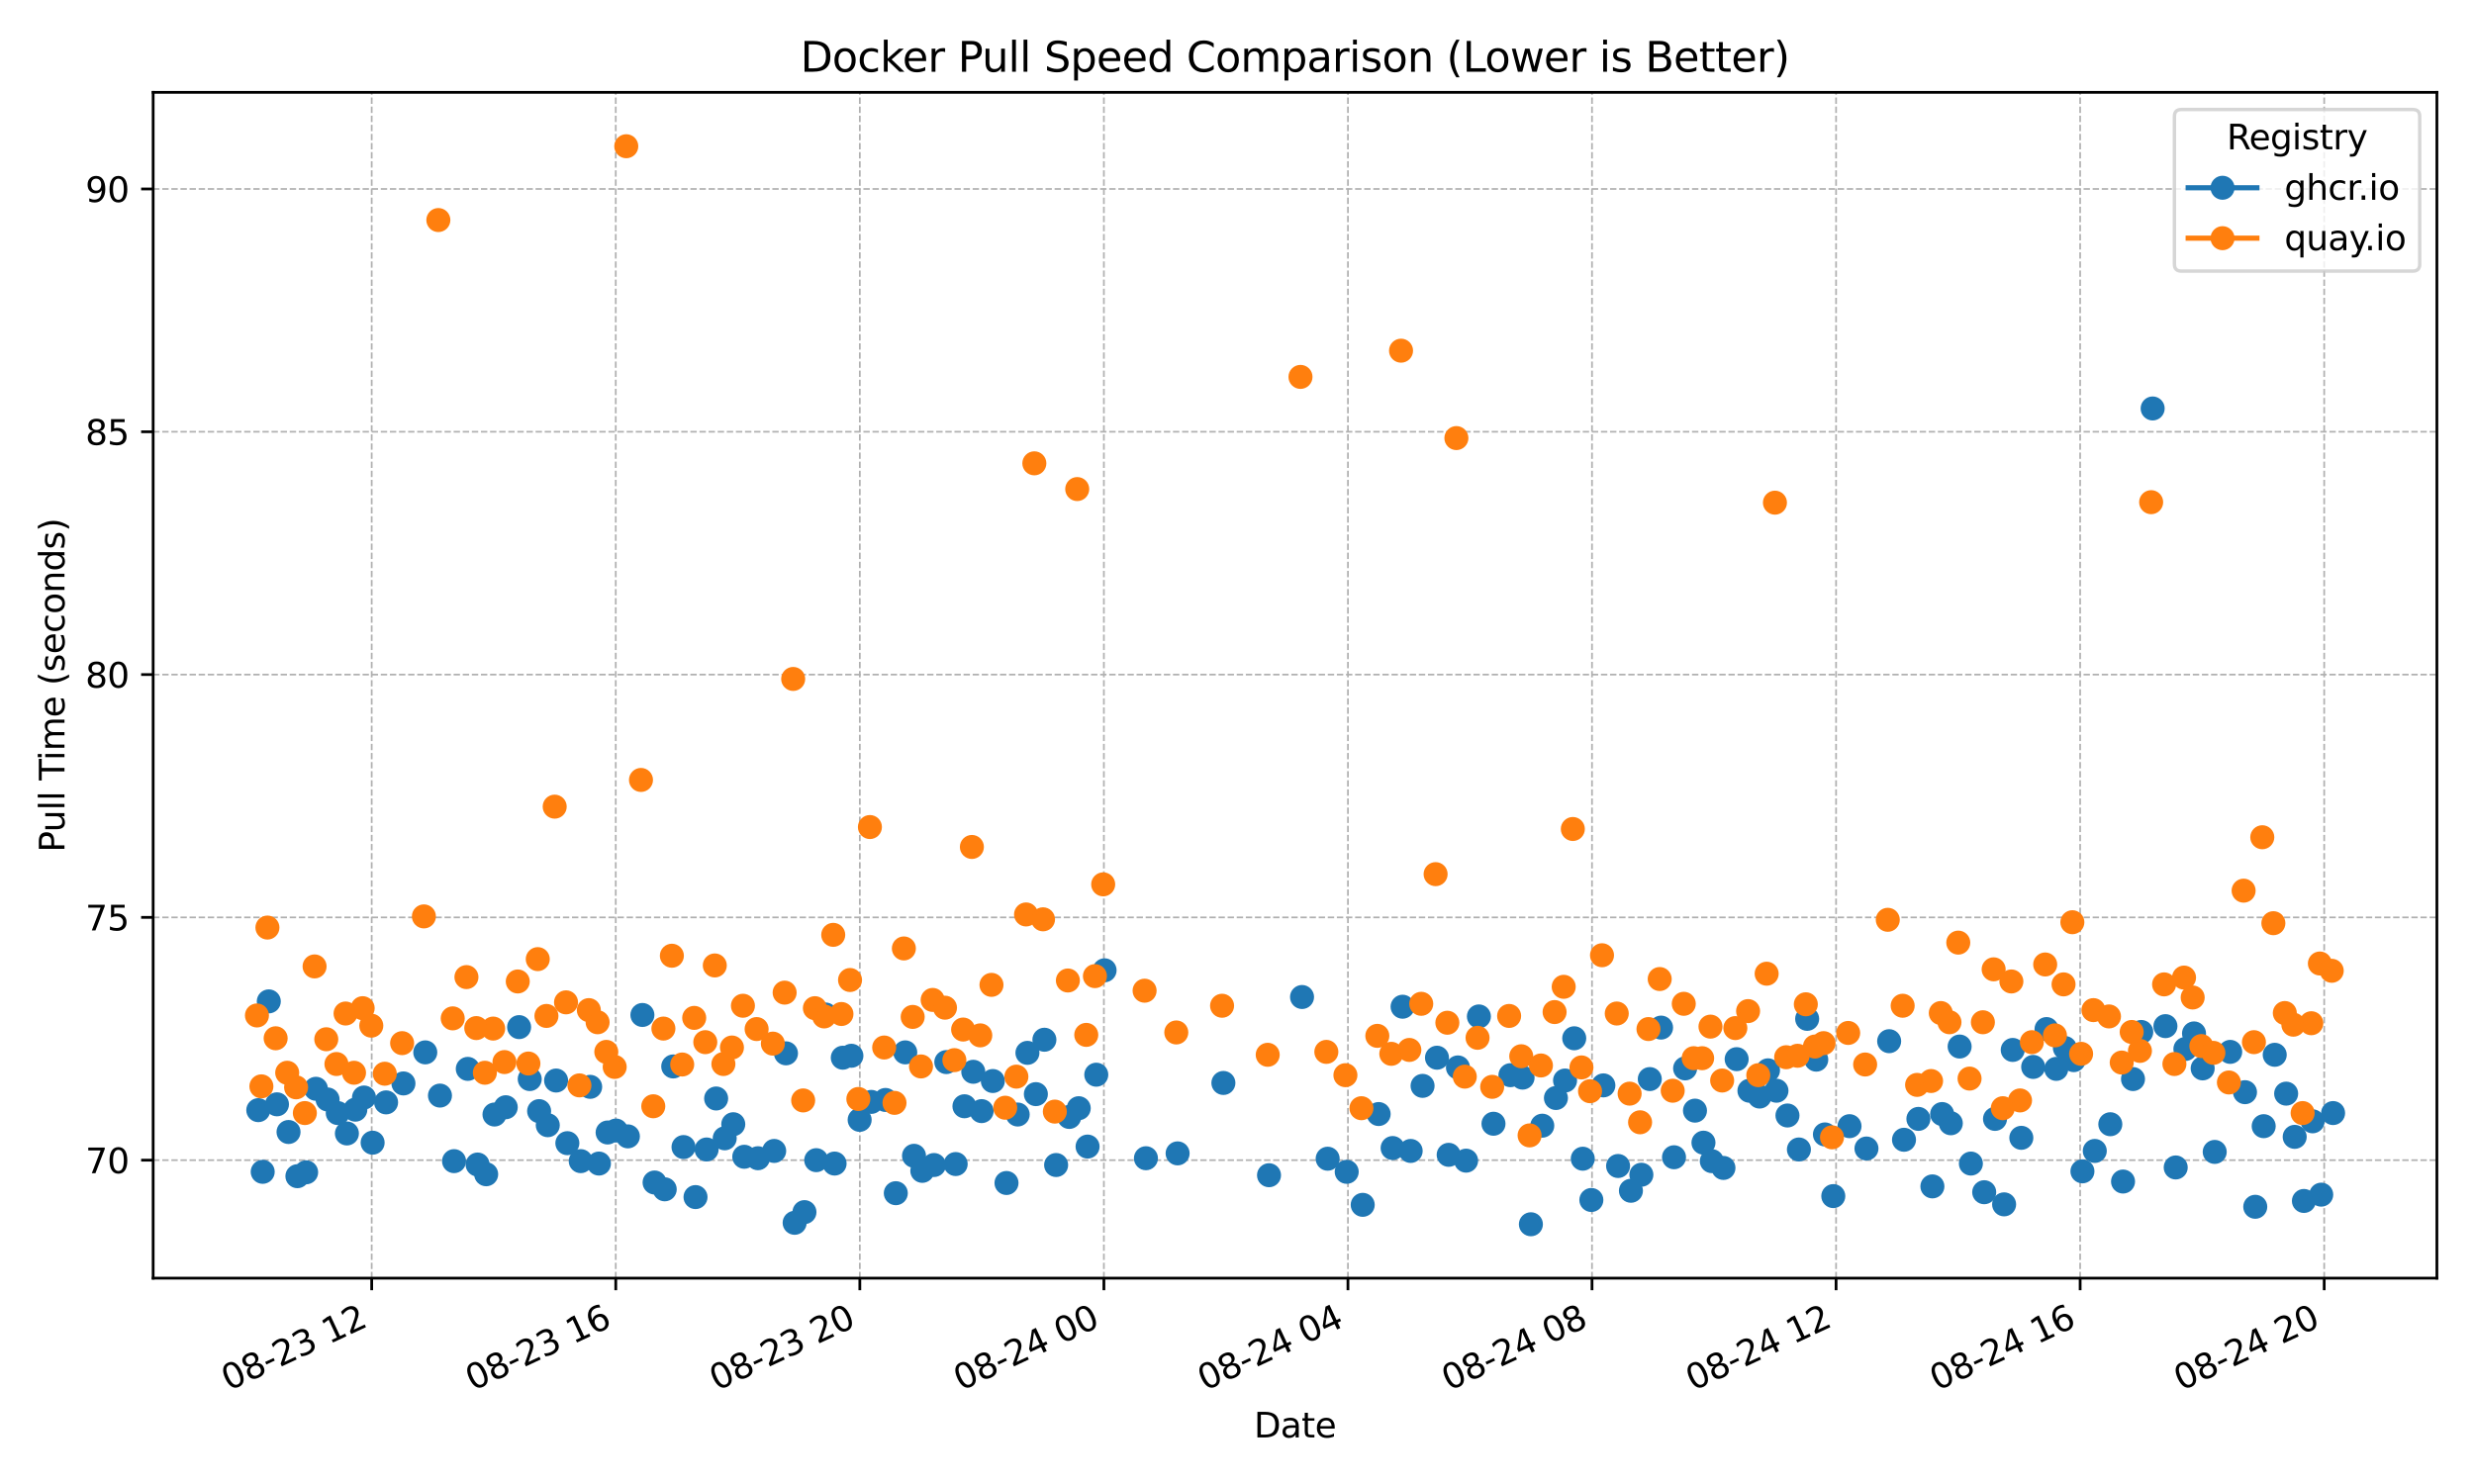 <?xml version="1.0" encoding="utf-8" standalone="no"?>
<!DOCTYPE svg PUBLIC "-//W3C//DTD SVG 1.1//EN"
  "http://www.w3.org/Graphics/SVG/1.1/DTD/svg11.dtd">
<svg xmlns:xlink="http://www.w3.org/1999/xlink" width="720pt" height="432pt" viewBox="0 0 720 432" xmlns="http://www.w3.org/2000/svg" version="1.1">
 <defs>
  <style type="text/css">*{stroke-linejoin: round; stroke-linecap: butt}</style>
 </defs>
 <g id="figure_1">
  <g id="patch_1">
   <path d="M 0 432 
L 720 432 
L 720 0 
L 0 0 
z
" style="fill: #ffffff"/>
  </g>
  <g id="axes_1">
   <g id="patch_2">
    <path d="M 44.57 372.081 
L 709.2 372.081 
L 709.2 26.88 
L 44.57 26.88 
z
" style="fill: #ffffff"/>
   </g>
   <g id="matplotlib.axis_1">
    <g id="xtick_1">
     <g id="line2d_1">
      <path d="M 108.174 372.081 
L 108.174 26.88 
" clip-path="url(#pebf13258f7)" style="fill: none; stroke-dasharray: 1.85,0.8; stroke-dashoffset: 0; stroke: #b0b0b0; stroke-width: 0.5"/>
     </g>
     <g id="line2d_2">
      <defs>
       <path id="mdf49ec17af" d="M 0 0 
L 0 3.5 
" style="stroke: #000000; stroke-width: 0.8"/>
      </defs>
      <g>
       <use xlink:href="#mdf49ec17af" x="108.174" y="372.081" style="stroke: #000000; stroke-width: 0.8"/>
      </g>
     </g>
     <g id="text_1">
      <!-- 08-23 12 -->
      <g transform="translate(66.547 404.969) rotate(-25) scale(0.1 -0.1)">
       <defs>
        <path id="DejaVuSans-30" d="M 2034 4250 
Q 1547 4250 1301 3770 
Q 1056 3291 1056 2328 
Q 1056 1369 1301 889 
Q 1547 409 2034 409 
Q 2525 409 2770 889 
Q 3016 1369 3016 2328 
Q 3016 3291 2770 3770 
Q 2525 4250 2034 4250 
z
M 2034 4750 
Q 2819 4750 3233 4129 
Q 3647 3509 3647 2328 
Q 3647 1150 3233 529 
Q 2819 -91 2034 -91 
Q 1250 -91 836 529 
Q 422 1150 422 2328 
Q 422 3509 836 4129 
Q 1250 4750 2034 4750 
z
" transform="scale(0.016)"/>
        <path id="DejaVuSans-38" d="M 2034 2216 
Q 1584 2216 1326 1975 
Q 1069 1734 1069 1313 
Q 1069 891 1326 650 
Q 1584 409 2034 409 
Q 2484 409 2743 651 
Q 3003 894 3003 1313 
Q 3003 1734 2745 1975 
Q 2488 2216 2034 2216 
z
M 1403 2484 
Q 997 2584 770 2862 
Q 544 3141 544 3541 
Q 544 4100 942 4425 
Q 1341 4750 2034 4750 
Q 2731 4750 3128 4425 
Q 3525 4100 3525 3541 
Q 3525 3141 3298 2862 
Q 3072 2584 2669 2484 
Q 3125 2378 3379 2068 
Q 3634 1759 3634 1313 
Q 3634 634 3220 271 
Q 2806 -91 2034 -91 
Q 1263 -91 848 271 
Q 434 634 434 1313 
Q 434 1759 690 2068 
Q 947 2378 1403 2484 
z
M 1172 3481 
Q 1172 3119 1398 2916 
Q 1625 2713 2034 2713 
Q 2441 2713 2670 2916 
Q 2900 3119 2900 3481 
Q 2900 3844 2670 4047 
Q 2441 4250 2034 4250 
Q 1625 4250 1398 4047 
Q 1172 3844 1172 3481 
z
" transform="scale(0.016)"/>
        <path id="DejaVuSans-2d" d="M 313 2009 
L 1997 2009 
L 1997 1497 
L 313 1497 
L 313 2009 
z
" transform="scale(0.016)"/>
        <path id="DejaVuSans-32" d="M 1228 531 
L 3431 531 
L 3431 0 
L 469 0 
L 469 531 
Q 828 903 1448 1529 
Q 2069 2156 2228 2338 
Q 2531 2678 2651 2914 
Q 2772 3150 2772 3378 
Q 2772 3750 2511 3984 
Q 2250 4219 1831 4219 
Q 1534 4219 1204 4116 
Q 875 4013 500 3803 
L 500 4441 
Q 881 4594 1212 4672 
Q 1544 4750 1819 4750 
Q 2544 4750 2975 4387 
Q 3406 4025 3406 3419 
Q 3406 3131 3298 2873 
Q 3191 2616 2906 2266 
Q 2828 2175 2409 1742 
Q 1991 1309 1228 531 
z
" transform="scale(0.016)"/>
        <path id="DejaVuSans-33" d="M 2597 2516 
Q 3050 2419 3304 2112 
Q 3559 1806 3559 1356 
Q 3559 666 3084 287 
Q 2609 -91 1734 -91 
Q 1441 -91 1130 -33 
Q 819 25 488 141 
L 488 750 
Q 750 597 1062 519 
Q 1375 441 1716 441 
Q 2309 441 2620 675 
Q 2931 909 2931 1356 
Q 2931 1769 2642 2001 
Q 2353 2234 1838 2234 
L 1294 2234 
L 1294 2753 
L 1863 2753 
Q 2328 2753 2575 2939 
Q 2822 3125 2822 3475 
Q 2822 3834 2567 4026 
Q 2313 4219 1838 4219 
Q 1578 4219 1281 4162 
Q 984 4106 628 3988 
L 628 4550 
Q 988 4650 1302 4700 
Q 1616 4750 1894 4750 
Q 2613 4750 3031 4423 
Q 3450 4097 3450 3541 
Q 3450 3153 3228 2886 
Q 3006 2619 2597 2516 
z
" transform="scale(0.016)"/>
        <path id="DejaVuSans-20" transform="scale(0.016)"/>
        <path id="DejaVuSans-31" d="M 794 531 
L 1825 531 
L 1825 4091 
L 703 3866 
L 703 4441 
L 1819 4666 
L 2450 4666 
L 2450 531 
L 3481 531 
L 3481 0 
L 794 0 
L 794 531 
z
" transform="scale(0.016)"/>
       </defs>
       <use xlink:href="#DejaVuSans-30"/>
       <use xlink:href="#DejaVuSans-38" transform="translate(63.623 0)"/>
       <use xlink:href="#DejaVuSans-2d" transform="translate(127.246 0)"/>
       <use xlink:href="#DejaVuSans-32" transform="translate(163.33 0)"/>
       <use xlink:href="#DejaVuSans-33" transform="translate(226.953 0)"/>
       <use xlink:href="#DejaVuSans-20" transform="translate(290.576 0)"/>
       <use xlink:href="#DejaVuSans-31" transform="translate(322.363 0)"/>
       <use xlink:href="#DejaVuSans-32" transform="translate(385.986 0)"/>
      </g>
     </g>
    </g>
    <g id="xtick_2">
     <g id="line2d_3">
      <path d="M 179.203 372.081 
L 179.203 26.88 
" clip-path="url(#pebf13258f7)" style="fill: none; stroke-dasharray: 1.85,0.8; stroke-dashoffset: 0; stroke: #b0b0b0; stroke-width: 0.5"/>
     </g>
     <g id="line2d_4">
      <g>
       <use xlink:href="#mdf49ec17af" x="179.203" y="372.081" style="stroke: #000000; stroke-width: 0.8"/>
      </g>
     </g>
     <g id="text_2">
      <!-- 08-23 16 -->
      <g transform="translate(137.575 404.969) rotate(-25) scale(0.1 -0.1)">
       <defs>
        <path id="DejaVuSans-36" d="M 2113 2584 
Q 1688 2584 1439 2293 
Q 1191 2003 1191 1497 
Q 1191 994 1439 701 
Q 1688 409 2113 409 
Q 2538 409 2786 701 
Q 3034 994 3034 1497 
Q 3034 2003 2786 2293 
Q 2538 2584 2113 2584 
z
M 3366 4563 
L 3366 3988 
Q 3128 4100 2886 4159 
Q 2644 4219 2406 4219 
Q 1781 4219 1451 3797 
Q 1122 3375 1075 2522 
Q 1259 2794 1537 2939 
Q 1816 3084 2150 3084 
Q 2853 3084 3261 2657 
Q 3669 2231 3669 1497 
Q 3669 778 3244 343 
Q 2819 -91 2113 -91 
Q 1303 -91 875 529 
Q 447 1150 447 2328 
Q 447 3434 972 4092 
Q 1497 4750 2381 4750 
Q 2619 4750 2861 4703 
Q 3103 4656 3366 4563 
z
" transform="scale(0.016)"/>
       </defs>
       <use xlink:href="#DejaVuSans-30"/>
       <use xlink:href="#DejaVuSans-38" transform="translate(63.623 0)"/>
       <use xlink:href="#DejaVuSans-2d" transform="translate(127.246 0)"/>
       <use xlink:href="#DejaVuSans-32" transform="translate(163.33 0)"/>
       <use xlink:href="#DejaVuSans-33" transform="translate(226.953 0)"/>
       <use xlink:href="#DejaVuSans-20" transform="translate(290.576 0)"/>
       <use xlink:href="#DejaVuSans-31" transform="translate(322.363 0)"/>
       <use xlink:href="#DejaVuSans-36" transform="translate(385.986 0)"/>
      </g>
     </g>
    </g>
    <g id="xtick_3">
     <g id="line2d_5">
      <path d="M 250.232 372.081 
L 250.232 26.88 
" clip-path="url(#pebf13258f7)" style="fill: none; stroke-dasharray: 1.85,0.8; stroke-dashoffset: 0; stroke: #b0b0b0; stroke-width: 0.5"/>
     </g>
     <g id="line2d_6">
      <g>
       <use xlink:href="#mdf49ec17af" x="250.232" y="372.081" style="stroke: #000000; stroke-width: 0.8"/>
      </g>
     </g>
     <g id="text_3">
      <!-- 08-23 20 -->
      <g transform="translate(208.604 404.969) rotate(-25) scale(0.1 -0.1)">
       <use xlink:href="#DejaVuSans-30"/>
       <use xlink:href="#DejaVuSans-38" transform="translate(63.623 0)"/>
       <use xlink:href="#DejaVuSans-2d" transform="translate(127.246 0)"/>
       <use xlink:href="#DejaVuSans-32" transform="translate(163.33 0)"/>
       <use xlink:href="#DejaVuSans-33" transform="translate(226.953 0)"/>
       <use xlink:href="#DejaVuSans-20" transform="translate(290.576 0)"/>
       <use xlink:href="#DejaVuSans-32" transform="translate(322.363 0)"/>
       <use xlink:href="#DejaVuSans-30" transform="translate(385.986 0)"/>
      </g>
     </g>
    </g>
    <g id="xtick_4">
     <g id="line2d_7">
      <path d="M 321.261 372.081 
L 321.261 26.88 
" clip-path="url(#pebf13258f7)" style="fill: none; stroke-dasharray: 1.85,0.8; stroke-dashoffset: 0; stroke: #b0b0b0; stroke-width: 0.5"/>
     </g>
     <g id="line2d_8">
      <g>
       <use xlink:href="#mdf49ec17af" x="321.261" y="372.081" style="stroke: #000000; stroke-width: 0.8"/>
      </g>
     </g>
     <g id="text_4">
      <!-- 08-24 00 -->
      <g transform="translate(279.633 404.969) rotate(-25) scale(0.1 -0.1)">
       <defs>
        <path id="DejaVuSans-34" d="M 2419 4116 
L 825 1625 
L 2419 1625 
L 2419 4116 
z
M 2253 4666 
L 3047 4666 
L 3047 1625 
L 3713 1625 
L 3713 1100 
L 3047 1100 
L 3047 0 
L 2419 0 
L 2419 1100 
L 313 1100 
L 313 1709 
L 2253 4666 
z
" transform="scale(0.016)"/>
       </defs>
       <use xlink:href="#DejaVuSans-30"/>
       <use xlink:href="#DejaVuSans-38" transform="translate(63.623 0)"/>
       <use xlink:href="#DejaVuSans-2d" transform="translate(127.246 0)"/>
       <use xlink:href="#DejaVuSans-32" transform="translate(163.33 0)"/>
       <use xlink:href="#DejaVuSans-34" transform="translate(226.953 0)"/>
       <use xlink:href="#DejaVuSans-20" transform="translate(290.576 0)"/>
       <use xlink:href="#DejaVuSans-30" transform="translate(322.363 0)"/>
       <use xlink:href="#DejaVuSans-30" transform="translate(385.986 0)"/>
      </g>
     </g>
    </g>
    <g id="xtick_5">
     <g id="line2d_9">
      <path d="M 392.289 372.081 
L 392.289 26.88 
" clip-path="url(#pebf13258f7)" style="fill: none; stroke-dasharray: 1.85,0.8; stroke-dashoffset: 0; stroke: #b0b0b0; stroke-width: 0.5"/>
     </g>
     <g id="line2d_10">
      <g>
       <use xlink:href="#mdf49ec17af" x="392.289" y="372.081" style="stroke: #000000; stroke-width: 0.8"/>
      </g>
     </g>
     <g id="text_5">
      <!-- 08-24 04 -->
      <g transform="translate(350.662 404.969) rotate(-25) scale(0.1 -0.1)">
       <use xlink:href="#DejaVuSans-30"/>
       <use xlink:href="#DejaVuSans-38" transform="translate(63.623 0)"/>
       <use xlink:href="#DejaVuSans-2d" transform="translate(127.246 0)"/>
       <use xlink:href="#DejaVuSans-32" transform="translate(163.33 0)"/>
       <use xlink:href="#DejaVuSans-34" transform="translate(226.953 0)"/>
       <use xlink:href="#DejaVuSans-20" transform="translate(290.576 0)"/>
       <use xlink:href="#DejaVuSans-30" transform="translate(322.363 0)"/>
       <use xlink:href="#DejaVuSans-34" transform="translate(385.986 0)"/>
      </g>
     </g>
    </g>
    <g id="xtick_6">
     <g id="line2d_11">
      <path d="M 463.318 372.081 
L 463.318 26.88 
" clip-path="url(#pebf13258f7)" style="fill: none; stroke-dasharray: 1.85,0.8; stroke-dashoffset: 0; stroke: #b0b0b0; stroke-width: 0.5"/>
     </g>
     <g id="line2d_12">
      <g>
       <use xlink:href="#mdf49ec17af" x="463.318" y="372.081" style="stroke: #000000; stroke-width: 0.8"/>
      </g>
     </g>
     <g id="text_6">
      <!-- 08-24 08 -->
      <g transform="translate(421.691 404.969) rotate(-25) scale(0.1 -0.1)">
       <use xlink:href="#DejaVuSans-30"/>
       <use xlink:href="#DejaVuSans-38" transform="translate(63.623 0)"/>
       <use xlink:href="#DejaVuSans-2d" transform="translate(127.246 0)"/>
       <use xlink:href="#DejaVuSans-32" transform="translate(163.33 0)"/>
       <use xlink:href="#DejaVuSans-34" transform="translate(226.953 0)"/>
       <use xlink:href="#DejaVuSans-20" transform="translate(290.576 0)"/>
       <use xlink:href="#DejaVuSans-30" transform="translate(322.363 0)"/>
       <use xlink:href="#DejaVuSans-38" transform="translate(385.986 0)"/>
      </g>
     </g>
    </g>
    <g id="xtick_7">
     <g id="line2d_13">
      <path d="M 534.347 372.081 
L 534.347 26.88 
" clip-path="url(#pebf13258f7)" style="fill: none; stroke-dasharray: 1.85,0.8; stroke-dashoffset: 0; stroke: #b0b0b0; stroke-width: 0.5"/>
     </g>
     <g id="line2d_14">
      <g>
       <use xlink:href="#mdf49ec17af" x="534.347" y="372.081" style="stroke: #000000; stroke-width: 0.8"/>
      </g>
     </g>
     <g id="text_7">
      <!-- 08-24 12 -->
      <g transform="translate(492.72 404.969) rotate(-25) scale(0.1 -0.1)">
       <use xlink:href="#DejaVuSans-30"/>
       <use xlink:href="#DejaVuSans-38" transform="translate(63.623 0)"/>
       <use xlink:href="#DejaVuSans-2d" transform="translate(127.246 0)"/>
       <use xlink:href="#DejaVuSans-32" transform="translate(163.33 0)"/>
       <use xlink:href="#DejaVuSans-34" transform="translate(226.953 0)"/>
       <use xlink:href="#DejaVuSans-20" transform="translate(290.576 0)"/>
       <use xlink:href="#DejaVuSans-31" transform="translate(322.363 0)"/>
       <use xlink:href="#DejaVuSans-32" transform="translate(385.986 0)"/>
      </g>
     </g>
    </g>
    <g id="xtick_8">
     <g id="line2d_15">
      <path d="M 605.376 372.081 
L 605.376 26.88 
" clip-path="url(#pebf13258f7)" style="fill: none; stroke-dasharray: 1.85,0.8; stroke-dashoffset: 0; stroke: #b0b0b0; stroke-width: 0.5"/>
     </g>
     <g id="line2d_16">
      <g>
       <use xlink:href="#mdf49ec17af" x="605.376" y="372.081" style="stroke: #000000; stroke-width: 0.8"/>
      </g>
     </g>
     <g id="text_8">
      <!-- 08-24 16 -->
      <g transform="translate(563.749 404.969) rotate(-25) scale(0.1 -0.1)">
       <use xlink:href="#DejaVuSans-30"/>
       <use xlink:href="#DejaVuSans-38" transform="translate(63.623 0)"/>
       <use xlink:href="#DejaVuSans-2d" transform="translate(127.246 0)"/>
       <use xlink:href="#DejaVuSans-32" transform="translate(163.33 0)"/>
       <use xlink:href="#DejaVuSans-34" transform="translate(226.953 0)"/>
       <use xlink:href="#DejaVuSans-20" transform="translate(290.576 0)"/>
       <use xlink:href="#DejaVuSans-31" transform="translate(322.363 0)"/>
       <use xlink:href="#DejaVuSans-36" transform="translate(385.986 0)"/>
      </g>
     </g>
    </g>
    <g id="xtick_9">
     <g id="line2d_17">
      <path d="M 676.405 372.081 
L 676.405 26.88 
" clip-path="url(#pebf13258f7)" style="fill: none; stroke-dasharray: 1.85,0.8; stroke-dashoffset: 0; stroke: #b0b0b0; stroke-width: 0.5"/>
     </g>
     <g id="line2d_18">
      <g>
       <use xlink:href="#mdf49ec17af" x="676.405" y="372.081" style="stroke: #000000; stroke-width: 0.8"/>
      </g>
     </g>
     <g id="text_9">
      <!-- 08-24 20 -->
      <g transform="translate(634.778 404.969) rotate(-25) scale(0.1 -0.1)">
       <use xlink:href="#DejaVuSans-30"/>
       <use xlink:href="#DejaVuSans-38" transform="translate(63.623 0)"/>
       <use xlink:href="#DejaVuSans-2d" transform="translate(127.246 0)"/>
       <use xlink:href="#DejaVuSans-32" transform="translate(163.33 0)"/>
       <use xlink:href="#DejaVuSans-34" transform="translate(226.953 0)"/>
       <use xlink:href="#DejaVuSans-20" transform="translate(290.576 0)"/>
       <use xlink:href="#DejaVuSans-32" transform="translate(322.363 0)"/>
       <use xlink:href="#DejaVuSans-30" transform="translate(385.986 0)"/>
      </g>
     </g>
    </g>
    <g id="text_10">
     <!-- Date -->
     <g transform="translate(364.934 418.452) scale(0.1 -0.1)">
      <defs>
       <path id="DejaVuSans-44" d="M 1259 4147 
L 1259 519 
L 2022 519 
Q 2988 519 3436 956 
Q 3884 1394 3884 2338 
Q 3884 3275 3436 3711 
Q 2988 4147 2022 4147 
L 1259 4147 
z
M 628 4666 
L 1925 4666 
Q 3281 4666 3915 4102 
Q 4550 3538 4550 2338 
Q 4550 1131 3912 565 
Q 3275 0 1925 0 
L 628 0 
L 628 4666 
z
" transform="scale(0.016)"/>
       <path id="DejaVuSans-61" d="M 2194 1759 
Q 1497 1759 1228 1600 
Q 959 1441 959 1056 
Q 959 750 1161 570 
Q 1363 391 1709 391 
Q 2188 391 2477 730 
Q 2766 1069 2766 1631 
L 2766 1759 
L 2194 1759 
z
M 3341 1997 
L 3341 0 
L 2766 0 
L 2766 531 
Q 2569 213 2275 61 
Q 1981 -91 1556 -91 
Q 1019 -91 701 211 
Q 384 513 384 1019 
Q 384 1609 779 1909 
Q 1175 2209 1959 2209 
L 2766 2209 
L 2766 2266 
Q 2766 2663 2505 2880 
Q 2244 3097 1772 3097 
Q 1472 3097 1187 3025 
Q 903 2953 641 2809 
L 641 3341 
Q 956 3463 1253 3523 
Q 1550 3584 1831 3584 
Q 2591 3584 2966 3190 
Q 3341 2797 3341 1997 
z
" transform="scale(0.016)"/>
       <path id="DejaVuSans-74" d="M 1172 4494 
L 1172 3500 
L 2356 3500 
L 2356 3053 
L 1172 3053 
L 1172 1153 
Q 1172 725 1289 603 
Q 1406 481 1766 481 
L 2356 481 
L 2356 0 
L 1766 0 
Q 1100 0 847 248 
Q 594 497 594 1153 
L 594 3053 
L 172 3053 
L 172 3500 
L 594 3500 
L 594 4494 
L 1172 4494 
z
" transform="scale(0.016)"/>
       <path id="DejaVuSans-65" d="M 3597 1894 
L 3597 1613 
L 953 1613 
Q 991 1019 1311 708 
Q 1631 397 2203 397 
Q 2534 397 2845 478 
Q 3156 559 3463 722 
L 3463 178 
Q 3153 47 2828 -22 
Q 2503 -91 2169 -91 
Q 1331 -91 842 396 
Q 353 884 353 1716 
Q 353 2575 817 3079 
Q 1281 3584 2069 3584 
Q 2775 3584 3186 3129 
Q 3597 2675 3597 1894 
z
M 3022 2063 
Q 3016 2534 2758 2815 
Q 2500 3097 2075 3097 
Q 1594 3097 1305 2825 
Q 1016 2553 972 2059 
L 3022 2063 
z
" transform="scale(0.016)"/>
      </defs>
      <use xlink:href="#DejaVuSans-44"/>
      <use xlink:href="#DejaVuSans-61" transform="translate(77.002 0)"/>
      <use xlink:href="#DejaVuSans-74" transform="translate(138.281 0)"/>
      <use xlink:href="#DejaVuSans-65" transform="translate(177.49 0)"/>
     </g>
    </g>
   </g>
   <g id="matplotlib.axis_2">
    <g id="ytick_1">
     <g id="line2d_19">
      <path d="M 44.57 337.73 
L 709.2 337.73 
" clip-path="url(#pebf13258f7)" style="fill: none; stroke-dasharray: 1.85,0.8; stroke-dashoffset: 0; stroke: #b0b0b0; stroke-width: 0.5"/>
     </g>
     <g id="line2d_20">
      <defs>
       <path id="ma64c415446" d="M 0 0 
L -3.5 0 
" style="stroke: #000000; stroke-width: 0.8"/>
      </defs>
      <g>
       <use xlink:href="#ma64c415446" x="44.57" y="337.73" style="stroke: #000000; stroke-width: 0.8"/>
      </g>
     </g>
     <g id="text_11">
      <!-- 70 -->
      <g transform="translate(24.845 341.529) scale(0.1 -0.1)">
       <defs>
        <path id="DejaVuSans-37" d="M 525 4666 
L 3525 4666 
L 3525 4397 
L 1831 0 
L 1172 0 
L 2766 4134 
L 525 4134 
L 525 4666 
z
" transform="scale(0.016)"/>
       </defs>
       <use xlink:href="#DejaVuSans-37"/>
       <use xlink:href="#DejaVuSans-30" transform="translate(63.623 0)"/>
      </g>
     </g>
    </g>
    <g id="ytick_2">
     <g id="line2d_21">
      <path d="M 44.57 267.05 
L 709.2 267.05 
" clip-path="url(#pebf13258f7)" style="fill: none; stroke-dasharray: 1.85,0.8; stroke-dashoffset: 0; stroke: #b0b0b0; stroke-width: 0.5"/>
     </g>
     <g id="line2d_22">
      <g>
       <use xlink:href="#ma64c415446" x="44.57" y="267.05" style="stroke: #000000; stroke-width: 0.8"/>
      </g>
     </g>
     <g id="text_12">
      <!-- 75 -->
      <g transform="translate(24.845 270.85) scale(0.1 -0.1)">
       <defs>
        <path id="DejaVuSans-35" d="M 691 4666 
L 3169 4666 
L 3169 4134 
L 1269 4134 
L 1269 2991 
Q 1406 3038 1543 3061 
Q 1681 3084 1819 3084 
Q 2600 3084 3056 2656 
Q 3513 2228 3513 1497 
Q 3513 744 3044 326 
Q 2575 -91 1722 -91 
Q 1428 -91 1123 -41 
Q 819 9 494 109 
L 494 744 
Q 775 591 1075 516 
Q 1375 441 1709 441 
Q 2250 441 2565 725 
Q 2881 1009 2881 1497 
Q 2881 1984 2565 2268 
Q 2250 2553 1709 2553 
Q 1456 2553 1204 2497 
Q 953 2441 691 2322 
L 691 4666 
z
" transform="scale(0.016)"/>
       </defs>
       <use xlink:href="#DejaVuSans-37"/>
       <use xlink:href="#DejaVuSans-35" transform="translate(63.623 0)"/>
      </g>
     </g>
    </g>
    <g id="ytick_3">
     <g id="line2d_23">
      <path d="M 44.57 196.37 
L 709.2 196.37 
" clip-path="url(#pebf13258f7)" style="fill: none; stroke-dasharray: 1.85,0.8; stroke-dashoffset: 0; stroke: #b0b0b0; stroke-width: 0.5"/>
     </g>
     <g id="line2d_24">
      <g>
       <use xlink:href="#ma64c415446" x="44.57" y="196.37" style="stroke: #000000; stroke-width: 0.8"/>
      </g>
     </g>
     <g id="text_13">
      <!-- 80 -->
      <g transform="translate(24.845 200.17) scale(0.1 -0.1)">
       <use xlink:href="#DejaVuSans-38"/>
       <use xlink:href="#DejaVuSans-30" transform="translate(63.623 0)"/>
      </g>
     </g>
    </g>
    <g id="ytick_4">
     <g id="line2d_25">
      <path d="M 44.57 125.691 
L 709.2 125.691 
" clip-path="url(#pebf13258f7)" style="fill: none; stroke-dasharray: 1.85,0.8; stroke-dashoffset: 0; stroke: #b0b0b0; stroke-width: 0.5"/>
     </g>
     <g id="line2d_26">
      <g>
       <use xlink:href="#ma64c415446" x="44.57" y="125.691" style="stroke: #000000; stroke-width: 0.8"/>
      </g>
     </g>
     <g id="text_14">
      <!-- 85 -->
      <g transform="translate(24.845 129.49) scale(0.1 -0.1)">
       <use xlink:href="#DejaVuSans-38"/>
       <use xlink:href="#DejaVuSans-35" transform="translate(63.623 0)"/>
      </g>
     </g>
    </g>
    <g id="ytick_5">
     <g id="line2d_27">
      <path d="M 44.57 55.011 
L 709.2 55.011 
" clip-path="url(#pebf13258f7)" style="fill: none; stroke-dasharray: 1.85,0.8; stroke-dashoffset: 0; stroke: #b0b0b0; stroke-width: 0.5"/>
     </g>
     <g id="line2d_28">
      <g>
       <use xlink:href="#ma64c415446" x="44.57" y="55.011" style="stroke: #000000; stroke-width: 0.8"/>
      </g>
     </g>
     <g id="text_15">
      <!-- 90 -->
      <g transform="translate(24.845 58.81) scale(0.1 -0.1)">
       <defs>
        <path id="DejaVuSans-39" d="M 703 97 
L 703 672 
Q 941 559 1184 500 
Q 1428 441 1663 441 
Q 2288 441 2617 861 
Q 2947 1281 2994 2138 
Q 2813 1869 2534 1725 
Q 2256 1581 1919 1581 
Q 1219 1581 811 2004 
Q 403 2428 403 3163 
Q 403 3881 828 4315 
Q 1253 4750 1959 4750 
Q 2769 4750 3195 4129 
Q 3622 3509 3622 2328 
Q 3622 1225 3098 567 
Q 2575 -91 1691 -91 
Q 1453 -91 1209 -44 
Q 966 3 703 97 
z
M 1959 2075 
Q 2384 2075 2632 2365 
Q 2881 2656 2881 3163 
Q 2881 3666 2632 3958 
Q 2384 4250 1959 4250 
Q 1534 4250 1286 3958 
Q 1038 3666 1038 3163 
Q 1038 2656 1286 2365 
Q 1534 2075 1959 2075 
z
" transform="scale(0.016)"/>
       </defs>
       <use xlink:href="#DejaVuSans-39"/>
       <use xlink:href="#DejaVuSans-30" transform="translate(63.623 0)"/>
      </g>
     </g>
    </g>
    <g id="text_16">
     <!-- Pull Time (seconds) -->
     <g transform="translate(18.765 248.105) rotate(-90) scale(0.1 -0.1)">
      <defs>
       <path id="DejaVuSans-50" d="M 1259 4147 
L 1259 2394 
L 2053 2394 
Q 2494 2394 2734 2622 
Q 2975 2850 2975 3272 
Q 2975 3691 2734 3919 
Q 2494 4147 2053 4147 
L 1259 4147 
z
M 628 4666 
L 2053 4666 
Q 2838 4666 3239 4311 
Q 3641 3956 3641 3272 
Q 3641 2581 3239 2228 
Q 2838 1875 2053 1875 
L 1259 1875 
L 1259 0 
L 628 0 
L 628 4666 
z
" transform="scale(0.016)"/>
       <path id="DejaVuSans-75" d="M 544 1381 
L 544 3500 
L 1119 3500 
L 1119 1403 
Q 1119 906 1312 657 
Q 1506 409 1894 409 
Q 2359 409 2629 706 
Q 2900 1003 2900 1516 
L 2900 3500 
L 3475 3500 
L 3475 0 
L 2900 0 
L 2900 538 
Q 2691 219 2414 64 
Q 2138 -91 1772 -91 
Q 1169 -91 856 284 
Q 544 659 544 1381 
z
M 1991 3584 
L 1991 3584 
z
" transform="scale(0.016)"/>
       <path id="DejaVuSans-6c" d="M 603 4863 
L 1178 4863 
L 1178 0 
L 603 0 
L 603 4863 
z
" transform="scale(0.016)"/>
       <path id="DejaVuSans-54" d="M -19 4666 
L 3928 4666 
L 3928 4134 
L 2272 4134 
L 2272 0 
L 1638 0 
L 1638 4134 
L -19 4134 
L -19 4666 
z
" transform="scale(0.016)"/>
       <path id="DejaVuSans-69" d="M 603 3500 
L 1178 3500 
L 1178 0 
L 603 0 
L 603 3500 
z
M 603 4863 
L 1178 4863 
L 1178 4134 
L 603 4134 
L 603 4863 
z
" transform="scale(0.016)"/>
       <path id="DejaVuSans-6d" d="M 3328 2828 
Q 3544 3216 3844 3400 
Q 4144 3584 4550 3584 
Q 5097 3584 5394 3201 
Q 5691 2819 5691 2113 
L 5691 0 
L 5113 0 
L 5113 2094 
Q 5113 2597 4934 2840 
Q 4756 3084 4391 3084 
Q 3944 3084 3684 2787 
Q 3425 2491 3425 1978 
L 3425 0 
L 2847 0 
L 2847 2094 
Q 2847 2600 2669 2842 
Q 2491 3084 2119 3084 
Q 1678 3084 1418 2786 
Q 1159 2488 1159 1978 
L 1159 0 
L 581 0 
L 581 3500 
L 1159 3500 
L 1159 2956 
Q 1356 3278 1631 3431 
Q 1906 3584 2284 3584 
Q 2666 3584 2933 3390 
Q 3200 3197 3328 2828 
z
" transform="scale(0.016)"/>
       <path id="DejaVuSans-28" d="M 1984 4856 
Q 1566 4138 1362 3434 
Q 1159 2731 1159 2009 
Q 1159 1288 1364 580 
Q 1569 -128 1984 -844 
L 1484 -844 
Q 1016 -109 783 600 
Q 550 1309 550 2009 
Q 550 2706 781 3412 
Q 1013 4119 1484 4856 
L 1984 4856 
z
" transform="scale(0.016)"/>
       <path id="DejaVuSans-73" d="M 2834 3397 
L 2834 2853 
Q 2591 2978 2328 3040 
Q 2066 3103 1784 3103 
Q 1356 3103 1142 2972 
Q 928 2841 928 2578 
Q 928 2378 1081 2264 
Q 1234 2150 1697 2047 
L 1894 2003 
Q 2506 1872 2764 1633 
Q 3022 1394 3022 966 
Q 3022 478 2636 193 
Q 2250 -91 1575 -91 
Q 1294 -91 989 -36 
Q 684 19 347 128 
L 347 722 
Q 666 556 975 473 
Q 1284 391 1588 391 
Q 1994 391 2212 530 
Q 2431 669 2431 922 
Q 2431 1156 2273 1281 
Q 2116 1406 1581 1522 
L 1381 1569 
Q 847 1681 609 1914 
Q 372 2147 372 2553 
Q 372 3047 722 3315 
Q 1072 3584 1716 3584 
Q 2034 3584 2315 3537 
Q 2597 3491 2834 3397 
z
" transform="scale(0.016)"/>
       <path id="DejaVuSans-63" d="M 3122 3366 
L 3122 2828 
Q 2878 2963 2633 3030 
Q 2388 3097 2138 3097 
Q 1578 3097 1268 2742 
Q 959 2388 959 1747 
Q 959 1106 1268 751 
Q 1578 397 2138 397 
Q 2388 397 2633 464 
Q 2878 531 3122 666 
L 3122 134 
Q 2881 22 2623 -34 
Q 2366 -91 2075 -91 
Q 1284 -91 818 406 
Q 353 903 353 1747 
Q 353 2603 823 3093 
Q 1294 3584 2113 3584 
Q 2378 3584 2631 3529 
Q 2884 3475 3122 3366 
z
" transform="scale(0.016)"/>
       <path id="DejaVuSans-6f" d="M 1959 3097 
Q 1497 3097 1228 2736 
Q 959 2375 959 1747 
Q 959 1119 1226 758 
Q 1494 397 1959 397 
Q 2419 397 2687 759 
Q 2956 1122 2956 1747 
Q 2956 2369 2687 2733 
Q 2419 3097 1959 3097 
z
M 1959 3584 
Q 2709 3584 3137 3096 
Q 3566 2609 3566 1747 
Q 3566 888 3137 398 
Q 2709 -91 1959 -91 
Q 1206 -91 779 398 
Q 353 888 353 1747 
Q 353 2609 779 3096 
Q 1206 3584 1959 3584 
z
" transform="scale(0.016)"/>
       <path id="DejaVuSans-6e" d="M 3513 2113 
L 3513 0 
L 2938 0 
L 2938 2094 
Q 2938 2591 2744 2837 
Q 2550 3084 2163 3084 
Q 1697 3084 1428 2787 
Q 1159 2491 1159 1978 
L 1159 0 
L 581 0 
L 581 3500 
L 1159 3500 
L 1159 2956 
Q 1366 3272 1645 3428 
Q 1925 3584 2291 3584 
Q 2894 3584 3203 3211 
Q 3513 2838 3513 2113 
z
" transform="scale(0.016)"/>
       <path id="DejaVuSans-64" d="M 2906 2969 
L 2906 4863 
L 3481 4863 
L 3481 0 
L 2906 0 
L 2906 525 
Q 2725 213 2448 61 
Q 2172 -91 1784 -91 
Q 1150 -91 751 415 
Q 353 922 353 1747 
Q 353 2572 751 3078 
Q 1150 3584 1784 3584 
Q 2172 3584 2448 3432 
Q 2725 3281 2906 2969 
z
M 947 1747 
Q 947 1113 1208 752 
Q 1469 391 1925 391 
Q 2381 391 2643 752 
Q 2906 1113 2906 1747 
Q 2906 2381 2643 2742 
Q 2381 3103 1925 3103 
Q 1469 3103 1208 2742 
Q 947 2381 947 1747 
z
" transform="scale(0.016)"/>
       <path id="DejaVuSans-29" d="M 513 4856 
L 1013 4856 
Q 1481 4119 1714 3412 
Q 1947 2706 1947 2009 
Q 1947 1309 1714 600 
Q 1481 -109 1013 -844 
L 513 -844 
Q 928 -128 1133 580 
Q 1338 1288 1338 2009 
Q 1338 2731 1133 3434 
Q 928 4138 513 4856 
z
" transform="scale(0.016)"/>
      </defs>
      <use xlink:href="#DejaVuSans-50"/>
      <use xlink:href="#DejaVuSans-75" transform="translate(58.553 0)"/>
      <use xlink:href="#DejaVuSans-6c" transform="translate(121.932 0)"/>
      <use xlink:href="#DejaVuSans-6c" transform="translate(149.715 0)"/>
      <use xlink:href="#DejaVuSans-20" transform="translate(177.498 0)"/>
      <use xlink:href="#DejaVuSans-54" transform="translate(209.285 0)"/>
      <use xlink:href="#DejaVuSans-69" transform="translate(267.244 0)"/>
      <use xlink:href="#DejaVuSans-6d" transform="translate(295.027 0)"/>
      <use xlink:href="#DejaVuSans-65" transform="translate(392.439 0)"/>
      <use xlink:href="#DejaVuSans-20" transform="translate(453.963 0)"/>
      <use xlink:href="#DejaVuSans-28" transform="translate(485.75 0)"/>
      <use xlink:href="#DejaVuSans-73" transform="translate(524.764 0)"/>
      <use xlink:href="#DejaVuSans-65" transform="translate(576.863 0)"/>
      <use xlink:href="#DejaVuSans-63" transform="translate(638.387 0)"/>
      <use xlink:href="#DejaVuSans-6f" transform="translate(693.367 0)"/>
      <use xlink:href="#DejaVuSans-6e" transform="translate(754.549 0)"/>
      <use xlink:href="#DejaVuSans-64" transform="translate(817.928 0)"/>
      <use xlink:href="#DejaVuSans-73" transform="translate(881.404 0)"/>
      <use xlink:href="#DejaVuSans-29" transform="translate(933.504 0)"/>
     </g>
    </g>
   </g>
   <g id="line2d_29">
    <path d="M 678.99 324.018 
" clip-path="url(#pebf13258f7)" style="fill: none; stroke: #1f77b4; stroke-width: 1.5; stroke-linecap: square"/>
    <defs>
     <path id="m452725f459" d="M 0 3 
C 0.796 3 1.559 2.684 2.121 2.121 
C 2.684 1.559 3 0.796 3 0 
C 3 -0.796 2.684 -1.559 2.121 -2.121 
C 1.559 -2.684 0.796 -3 0 -3 
C -0.796 -3 -1.559 -2.684 -2.121 -2.121 
C -2.684 -1.559 -3 -0.796 -3 0 
C -3 0.796 -2.684 1.559 -2.121 2.121 
C -1.559 2.684 -0.796 3 0 3 
z
" style="stroke: #1f77b4"/>
    </defs>
    <g clip-path="url(#pebf13258f7)">
     <use xlink:href="#m452725f459" x="75.17" y="323.17" style="fill: #1f77b4; stroke: #1f77b4"/>
     <use xlink:href="#m452725f459" x="76.453" y="341.123" style="fill: #1f77b4; stroke: #1f77b4"/>
     <use xlink:href="#m452725f459" x="78.228" y="291.506" style="fill: #1f77b4; stroke: #1f77b4"/>
     <use xlink:href="#m452725f459" x="80.606" y="321.474" style="fill: #1f77b4; stroke: #1f77b4"/>
     <use xlink:href="#m452725f459" x="83.97" y="329.531" style="fill: #1f77b4; stroke: #1f77b4"/>
     <use xlink:href="#m452725f459" x="86.554" y="342.395" style="fill: #1f77b4; stroke: #1f77b4"/>
     <use xlink:href="#m452725f459" x="89.095" y="341.264" style="fill: #1f77b4; stroke: #1f77b4"/>
     <use xlink:href="#m452725f459" x="91.941" y="316.95" style="fill: #1f77b4; stroke: #1f77b4"/>
     <use xlink:href="#m452725f459" x="95.339" y="320.06" style="fill: #1f77b4; stroke: #1f77b4"/>
     <use xlink:href="#m452725f459" x="98.299" y="324.018" style="fill: #1f77b4; stroke: #1f77b4"/>
     <use xlink:href="#m452725f459" x="100.958" y="329.955" style="fill: #1f77b4; stroke: #1f77b4"/>
     <use xlink:href="#m452725f459" x="103.409" y="323.029" style="fill: #1f77b4; stroke: #1f77b4"/>
     <use xlink:href="#m452725f459" x="105.935" y="319.495" style="fill: #1f77b4; stroke: #1f77b4"/>
     <use xlink:href="#m452725f459" x="108.445" y="332.641" style="fill: #1f77b4; stroke: #1f77b4"/>
     <use xlink:href="#m452725f459" x="112.362" y="320.908" style="fill: #1f77b4; stroke: #1f77b4"/>
     <use xlink:href="#m452725f459" x="117.413" y="315.395" style="fill: #1f77b4; stroke: #1f77b4"/>
     <use xlink:href="#m452725f459" x="123.766" y="306.348" style="fill: #1f77b4; stroke: #1f77b4"/>
     <use xlink:href="#m452725f459" x="128.042" y="318.929" style="fill: #1f77b4; stroke: #1f77b4"/>
     <use xlink:href="#m452725f459" x="132.141" y="338.013" style="fill: #1f77b4; stroke: #1f77b4"/>
     <use xlink:href="#m452725f459" x="136.137" y="311.155" style="fill: #1f77b4; stroke: #1f77b4"/>
     <use xlink:href="#m452725f459" x="138.997" y="339.003" style="fill: #1f77b4; stroke: #1f77b4"/>
     <use xlink:href="#m452725f459" x="141.488" y="341.83" style="fill: #1f77b4; stroke: #1f77b4"/>
     <use xlink:href="#m452725f459" x="143.91" y="324.442" style="fill: #1f77b4; stroke: #1f77b4"/>
     <use xlink:href="#m452725f459" x="147.186" y="322.322" style="fill: #1f77b4; stroke: #1f77b4"/>
     <use xlink:href="#m452725f459" x="151.077" y="298.998" style="fill: #1f77b4; stroke: #1f77b4"/>
     <use xlink:href="#m452725f459" x="154.165" y="314.123" style="fill: #1f77b4; stroke: #1f77b4"/>
     <use xlink:href="#m452725f459" x="156.898" y="323.453" style="fill: #1f77b4; stroke: #1f77b4"/>
     <use xlink:href="#m452725f459" x="159.418" y="327.552" style="fill: #1f77b4; stroke: #1f77b4"/>
     <use xlink:href="#m452725f459" x="161.84" y="314.547" style="fill: #1f77b4; stroke: #1f77b4"/>
     <use xlink:href="#m452725f459" x="165.115" y="332.783" style="fill: #1f77b4; stroke: #1f77b4"/>
     <use xlink:href="#m452725f459" x="169.012" y="338.013" style="fill: #1f77b4; stroke: #1f77b4"/>
     <use xlink:href="#m452725f459" x="171.755" y="316.385" style="fill: #1f77b4; stroke: #1f77b4"/>
     <use xlink:href="#m452725f459" x="174.31" y="338.72" style="fill: #1f77b4; stroke: #1f77b4"/>
     <use xlink:href="#m452725f459" x="176.835" y="329.673" style="fill: #1f77b4; stroke: #1f77b4"/>
     <use xlink:href="#m452725f459" x="179.277" y="329.107" style="fill: #1f77b4; stroke: #1f77b4"/>
     <use xlink:href="#m452725f459" x="182.734" y="330.804" style="fill: #1f77b4; stroke: #1f77b4"/>
     <use xlink:href="#m452725f459" x="186.957" y="295.464" style="fill: #1f77b4; stroke: #1f77b4"/>
     <use xlink:href="#m452725f459" x="190.503" y="344.233" style="fill: #1f77b4; stroke: #1f77b4"/>
     <use xlink:href="#m452725f459" x="193.453" y="346.212" style="fill: #1f77b4; stroke: #1f77b4"/>
     <use xlink:href="#m452725f459" x="195.929" y="310.448" style="fill: #1f77b4; stroke: #1f77b4"/>
     <use xlink:href="#m452725f459" x="198.923" y="333.914" style="fill: #1f77b4; stroke: #1f77b4"/>
     <use xlink:href="#m452725f459" x="202.415" y="348.474" style="fill: #1f77b4; stroke: #1f77b4"/>
     <use xlink:href="#m452725f459" x="205.641" y="334.62" style="fill: #1f77b4; stroke: #1f77b4"/>
     <use xlink:href="#m452725f459" x="208.418" y="319.778" style="fill: #1f77b4; stroke: #1f77b4"/>
     <use xlink:href="#m452725f459" x="210.909" y="331.369" style="fill: #1f77b4; stroke: #1f77b4"/>
     <use xlink:href="#m452725f459" x="213.4" y="327.27" style="fill: #1f77b4; stroke: #1f77b4"/>
     <use xlink:href="#m452725f459" x="216.601" y="336.741" style="fill: #1f77b4; stroke: #1f77b4"/>
     <use xlink:href="#m452725f459" x="220.582" y="337.165" style="fill: #1f77b4; stroke: #1f77b4"/>
     <use xlink:href="#m452725f459" x="225.307" y="335.044" style="fill: #1f77b4; stroke: #1f77b4"/>
     <use xlink:href="#m452725f459" x="228.74" y="306.631" style="fill: #1f77b4; stroke: #1f77b4"/>
     <use xlink:href="#m452725f459" x="231.261" y="355.966" style="fill: #1f77b4; stroke: #1f77b4"/>
     <use xlink:href="#m452725f459" x="234.117" y="352.856" style="fill: #1f77b4; stroke: #1f77b4"/>
     <use xlink:href="#m452725f459" x="237.545" y="337.73" style="fill: #1f77b4; stroke: #1f77b4"/>
     <use xlink:href="#m452725f459" x="240.243" y="295.322" style="fill: #1f77b4; stroke: #1f77b4"/>
     <use xlink:href="#m452725f459" x="242.887" y="338.72" style="fill: #1f77b4; stroke: #1f77b4"/>
     <use xlink:href="#m452725f459" x="245.274" y="307.903" style="fill: #1f77b4; stroke: #1f77b4"/>
     <use xlink:href="#m452725f459" x="247.78" y="307.338" style="fill: #1f77b4; stroke: #1f77b4"/>
     <use xlink:href="#m452725f459" x="250.182" y="325.997" style="fill: #1f77b4; stroke: #1f77b4"/>
     <use xlink:href="#m452725f459" x="253.571" y="320.767" style="fill: #1f77b4; stroke: #1f77b4"/>
     <use xlink:href="#m452725f459" x="257.704" y="320.202" style="fill: #1f77b4; stroke: #1f77b4"/>
     <use xlink:href="#m452725f459" x="260.703" y="347.343" style="fill: #1f77b4; stroke: #1f77b4"/>
     <use xlink:href="#m452725f459" x="263.451" y="306.348" style="fill: #1f77b4; stroke: #1f77b4"/>
     <use xlink:href="#m452725f459" x="266.001" y="336.458" style="fill: #1f77b4; stroke: #1f77b4"/>
     <use xlink:href="#m452725f459" x="268.418" y="340.84" style="fill: #1f77b4; stroke: #1f77b4"/>
     <use xlink:href="#m452725f459" x="271.817" y="339.144" style="fill: #1f77b4; stroke: #1f77b4"/>
     <use xlink:href="#m452725f459" x="275.402" y="309.176" style="fill: #1f77b4; stroke: #1f77b4"/>
     <use xlink:href="#m452725f459" x="278.125" y="338.861" style="fill: #1f77b4; stroke: #1f77b4"/>
     <use xlink:href="#m452725f459" x="280.68" y="322.039" style="fill: #1f77b4; stroke: #1f77b4"/>
     <use xlink:href="#m452725f459" x="283.25" y="312.003" style="fill: #1f77b4; stroke: #1f77b4"/>
     <use xlink:href="#m452725f459" x="285.677" y="323.453" style="fill: #1f77b4; stroke: #1f77b4"/>
     <use xlink:href="#m452725f459" x="288.937" y="314.689" style="fill: #1f77b4; stroke: #1f77b4"/>
     <use xlink:href="#m452725f459" x="292.918" y="344.374" style="fill: #1f77b4; stroke: #1f77b4"/>
     <use xlink:href="#m452725f459" x="296.174" y="324.442" style="fill: #1f77b4; stroke: #1f77b4"/>
     <use xlink:href="#m452725f459" x="299.01" y="306.49" style="fill: #1f77b4; stroke: #1f77b4"/>
     <use xlink:href="#m452725f459" x="301.466" y="318.505" style="fill: #1f77b4; stroke: #1f77b4"/>
     <use xlink:href="#m452725f459" x="303.947" y="302.673" style="fill: #1f77b4; stroke: #1f77b4"/>
     <use xlink:href="#m452725f459" x="307.361" y="339.144" style="fill: #1f77b4; stroke: #1f77b4"/>
     <use xlink:href="#m452725f459" x="311.178" y="325.149" style="fill: #1f77b4; stroke: #1f77b4"/>
     <use xlink:href="#m452725f459" x="313.941" y="322.605" style="fill: #1f77b4; stroke: #1f77b4"/>
     <use xlink:href="#m452725f459" x="316.515" y="333.772" style="fill: #1f77b4; stroke: #1f77b4"/>
     <use xlink:href="#m452725f459" x="319.046" y="312.851" style="fill: #1f77b4; stroke: #1f77b4"/>
     <use xlink:href="#m452725f459" x="321.463" y="282.459" style="fill: #1f77b4; stroke: #1f77b4"/>
     <use xlink:href="#m452725f459" x="333.498" y="337.165" style="fill: #1f77b4; stroke: #1f77b4"/>
     <use xlink:href="#m452725f459" x="342.717" y="335.751" style="fill: #1f77b4; stroke: #1f77b4"/>
     <use xlink:href="#m452725f459" x="356.04" y="315.254" style="fill: #1f77b4; stroke: #1f77b4"/>
     <use xlink:href="#m452725f459" x="369.318" y="342.112" style="fill: #1f77b4; stroke: #1f77b4"/>
     <use xlink:href="#m452725f459" x="378.927" y="290.233" style="fill: #1f77b4; stroke: #1f77b4"/>
     <use xlink:href="#m452725f459" x="386.385" y="337.306" style="fill: #1f77b4; stroke: #1f77b4"/>
     <use xlink:href="#m452725f459" x="391.929" y="341.123" style="fill: #1f77b4; stroke: #1f77b4"/>
     <use xlink:href="#m452725f459" x="396.586" y="350.735" style="fill: #1f77b4; stroke: #1f77b4"/>
     <use xlink:href="#m452725f459" x="401.222" y="324.301" style="fill: #1f77b4; stroke: #1f77b4"/>
     <use xlink:href="#m452725f459" x="405.292" y="334.196" style="fill: #1f77b4; stroke: #1f77b4"/>
     <use xlink:href="#m452725f459" x="408.192" y="293.061" style="fill: #1f77b4; stroke: #1f77b4"/>
     <use xlink:href="#m452725f459" x="410.54" y="335.044" style="fill: #1f77b4; stroke: #1f77b4"/>
     <use xlink:href="#m452725f459" x="414.007" y="316.102" style="fill: #1f77b4; stroke: #1f77b4"/>
     <use xlink:href="#m452725f459" x="418.2" y="307.903" style="fill: #1f77b4; stroke: #1f77b4"/>
     <use xlink:href="#m452725f459" x="421.604" y="336.175" style="fill: #1f77b4; stroke: #1f77b4"/>
     <use xlink:href="#m452725f459" x="424.297" y="310.731" style="fill: #1f77b4; stroke: #1f77b4"/>
     <use xlink:href="#m452725f459" x="426.674" y="337.872" style="fill: #1f77b4; stroke: #1f77b4"/>
     <use xlink:href="#m452725f459" x="430.398" y="295.888" style="fill: #1f77b4; stroke: #1f77b4"/>
     <use xlink:href="#m452725f459" x="434.645" y="327.128" style="fill: #1f77b4; stroke: #1f77b4"/>
     <use xlink:href="#m452725f459" x="439.578" y="312.992" style="fill: #1f77b4; stroke: #1f77b4"/>
     <use xlink:href="#m452725f459" x="443.11" y="313.699" style="fill: #1f77b4; stroke: #1f77b4"/>
     <use xlink:href="#m452725f459" x="445.531" y="356.39" style="fill: #1f77b4; stroke: #1f77b4"/>
     <use xlink:href="#m452725f459" x="448.841" y="327.694" style="fill: #1f77b4; stroke: #1f77b4"/>
     <use xlink:href="#m452725f459" x="452.817" y="319.636" style="fill: #1f77b4; stroke: #1f77b4"/>
     <use xlink:href="#m452725f459" x="455.471" y="314.547" style="fill: #1f77b4; stroke: #1f77b4"/>
     <use xlink:href="#m452725f459" x="458.144" y="302.249" style="fill: #1f77b4; stroke: #1f77b4"/>
     <use xlink:href="#m452725f459" x="460.63" y="337.306" style="fill: #1f77b4; stroke: #1f77b4"/>
     <use xlink:href="#m452725f459" x="463.126" y="349.322" style="fill: #1f77b4; stroke: #1f77b4"/>
     <use xlink:href="#m452725f459" x="466.623" y="315.961" style="fill: #1f77b4; stroke: #1f77b4"/>
     <use xlink:href="#m452725f459" x="470.905" y="339.427" style="fill: #1f77b4; stroke: #1f77b4"/>
     <use xlink:href="#m452725f459" x="474.643" y="346.636" style="fill: #1f77b4; stroke: #1f77b4"/>
     <use xlink:href="#m452725f459" x="477.682" y="341.971" style="fill: #1f77b4; stroke: #1f77b4"/>
     <use xlink:href="#m452725f459" x="480.133" y="314.123" style="fill: #1f77b4; stroke: #1f77b4"/>
     <use xlink:href="#m452725f459" x="483.414" y="299.139" style="fill: #1f77b4; stroke: #1f77b4"/>
     <use xlink:href="#m452725f459" x="487.182" y="336.882" style="fill: #1f77b4; stroke: #1f77b4"/>
     <use xlink:href="#m452725f459" x="490.413" y="311.013" style="fill: #1f77b4; stroke: #1f77b4"/>
     <use xlink:href="#m452725f459" x="493.284" y="323.312" style="fill: #1f77b4; stroke: #1f77b4"/>
     <use xlink:href="#m452725f459" x="495.755" y="332.641" style="fill: #1f77b4; stroke: #1f77b4"/>
     <use xlink:href="#m452725f459" x="498.182" y="338.013" style="fill: #1f77b4; stroke: #1f77b4"/>
     <use xlink:href="#m452725f459" x="501.57" y="339.992" style="fill: #1f77b4; stroke: #1f77b4"/>
     <use xlink:href="#m452725f459" x="505.413" y="308.327" style="fill: #1f77b4; stroke: #1f77b4"/>
     <use xlink:href="#m452725f459" x="509.132" y="317.516" style="fill: #1f77b4; stroke: #1f77b4"/>
     <use xlink:href="#m452725f459" x="512.086" y="319.212" style="fill: #1f77b4; stroke: #1f77b4"/>
     <use xlink:href="#m452725f459" x="514.538" y="311.579" style="fill: #1f77b4; stroke: #1f77b4"/>
     <use xlink:href="#m452725f459" x="516.999" y="317.516" style="fill: #1f77b4; stroke: #1f77b4"/>
     <use xlink:href="#m452725f459" x="520.201" y="324.725" style="fill: #1f77b4; stroke: #1f77b4"/>
     <use xlink:href="#m452725f459" x="523.53" y="334.62" style="fill: #1f77b4; stroke: #1f77b4"/>
     <use xlink:href="#m452725f459" x="525.932" y="296.595" style="fill: #1f77b4; stroke: #1f77b4"/>
     <use xlink:href="#m452725f459" x="528.581" y="308.469" style="fill: #1f77b4; stroke: #1f77b4"/>
     <use xlink:href="#m452725f459" x="531.102" y="330.238" style="fill: #1f77b4; stroke: #1f77b4"/>
     <use xlink:href="#m452725f459" x="533.538" y="348.191" style="fill: #1f77b4; stroke: #1f77b4"/>
     <use xlink:href="#m452725f459" x="538.259" y="327.835" style="fill: #1f77b4; stroke: #1f77b4"/>
     <use xlink:href="#m452725f459" x="543.191" y="334.338" style="fill: #1f77b4; stroke: #1f77b4"/>
     <use xlink:href="#m452725f459" x="549.796" y="303.097" style="fill: #1f77b4; stroke: #1f77b4"/>
     <use xlink:href="#m452725f459" x="554.117" y="331.793" style="fill: #1f77b4; stroke: #1f77b4"/>
     <use xlink:href="#m452725f459" x="558.305" y="325.715" style="fill: #1f77b4; stroke: #1f77b4"/>
     <use xlink:href="#m452725f459" x="562.379" y="345.364" style="fill: #1f77b4; stroke: #1f77b4"/>
     <use xlink:href="#m452725f459" x="565.21" y="324.301" style="fill: #1f77b4; stroke: #1f77b4"/>
     <use xlink:href="#m452725f459" x="567.736" y="326.987" style="fill: #1f77b4; stroke: #1f77b4"/>
     <use xlink:href="#m452725f459" x="570.306" y="304.652" style="fill: #1f77b4; stroke: #1f77b4"/>
     <use xlink:href="#m452725f459" x="573.581" y="338.72" style="fill: #1f77b4; stroke: #1f77b4"/>
     <use xlink:href="#m452725f459" x="577.458" y="347.06" style="fill: #1f77b4; stroke: #1f77b4"/>
     <use xlink:href="#m452725f459" x="580.6" y="325.715" style="fill: #1f77b4; stroke: #1f77b4"/>
     <use xlink:href="#m452725f459" x="583.249" y="350.594" style="fill: #1f77b4; stroke: #1f77b4"/>
     <use xlink:href="#m452725f459" x="585.759" y="305.642" style="fill: #1f77b4; stroke: #1f77b4"/>
     <use xlink:href="#m452725f459" x="588.26" y="331.228" style="fill: #1f77b4; stroke: #1f77b4"/>
     <use xlink:href="#m452725f459" x="591.708" y="310.589" style="fill: #1f77b4; stroke: #1f77b4"/>
     <use xlink:href="#m452725f459" x="595.595" y="299.563" style="fill: #1f77b4; stroke: #1f77b4"/>
     <use xlink:href="#m452725f459" x="598.426" y="311.155" style="fill: #1f77b4; stroke: #1f77b4"/>
     <use xlink:href="#m452725f459" x="600.942" y="305.076" style="fill: #1f77b4; stroke: #1f77b4"/>
     <use xlink:href="#m452725f459" x="603.512" y="308.61" style="fill: #1f77b4; stroke: #1f77b4"/>
     <use xlink:href="#m452725f459" x="606.042" y="340.982" style="fill: #1f77b4; stroke: #1f77b4"/>
     <use xlink:href="#m452725f459" x="609.638" y="335.044" style="fill: #1f77b4; stroke: #1f77b4"/>
     <use xlink:href="#m452725f459" x="614.156" y="327.27" style="fill: #1f77b4; stroke: #1f77b4"/>
     <use xlink:href="#m452725f459" x="617.86" y="343.95" style="fill: #1f77b4; stroke: #1f77b4"/>
     <use xlink:href="#m452725f459" x="620.761" y="314.123" style="fill: #1f77b4; stroke: #1f77b4"/>
     <use xlink:href="#m452725f459" x="623.163" y="300.411" style="fill: #1f77b4; stroke: #1f77b4"/>
     <use xlink:href="#m452725f459" x="626.482" y="118.905" style="fill: #1f77b4; stroke: #1f77b4"/>
     <use xlink:href="#m452725f459" x="630.197" y="298.715" style="fill: #1f77b4; stroke: #1f77b4"/>
     <use xlink:href="#m452725f459" x="633.191" y="339.851" style="fill: #1f77b4; stroke: #1f77b4"/>
     <use xlink:href="#m452725f459" x="636.007" y="305.359" style="fill: #1f77b4; stroke: #1f77b4"/>
     <use xlink:href="#m452725f459" x="638.518" y="300.835" style="fill: #1f77b4; stroke: #1f77b4"/>
     <use xlink:href="#m452725f459" x="641.038" y="311.013" style="fill: #1f77b4; stroke: #1f77b4"/>
     <use xlink:href="#m452725f459" x="644.541" y="335.327" style="fill: #1f77b4; stroke: #1f77b4"/>
     <use xlink:href="#m452725f459" x="649.049" y="306.207" style="fill: #1f77b4; stroke: #1f77b4"/>
     <use xlink:href="#m452725f459" x="653.355" y="317.94" style="fill: #1f77b4; stroke: #1f77b4"/>
     <use xlink:href="#m452725f459" x="656.339" y="351.301" style="fill: #1f77b4; stroke: #1f77b4"/>
     <use xlink:href="#m452725f459" x="658.796" y="327.835" style="fill: #1f77b4; stroke: #1f77b4"/>
     <use xlink:href="#m452725f459" x="662.007" y="307.055" style="fill: #1f77b4; stroke: #1f77b4"/>
     <use xlink:href="#m452725f459" x="665.331" y="318.364" style="fill: #1f77b4; stroke: #1f77b4"/>
     <use xlink:href="#m452725f459" x="667.817" y="330.945" style="fill: #1f77b4; stroke: #1f77b4"/>
     <use xlink:href="#m452725f459" x="670.501" y="349.604" style="fill: #1f77b4; stroke: #1f77b4"/>
     <use xlink:href="#m452725f459" x="673.036" y="326.421" style="fill: #1f77b4; stroke: #1f77b4"/>
     <use xlink:href="#m452725f459" x="675.537" y="347.767" style="fill: #1f77b4; stroke: #1f77b4"/>
     <use xlink:href="#m452725f459" x="678.99" y="324.018" style="fill: #1f77b4; stroke: #1f77b4"/>
    </g>
   </g>
   <g id="line2d_30">
    <path d="M 678.595 282.6 
" clip-path="url(#pebf13258f7)" style="fill: none; stroke: #ff7f0e; stroke-width: 1.5; stroke-linecap: square"/>
    <defs>
     <path id="m0d8a544d63" d="M 0 3 
C 0.796 3 1.559 2.684 2.121 2.121 
C 2.684 1.559 3 0.796 3 0 
C 3 -0.796 2.684 -1.559 2.121 -2.121 
C 1.559 -2.684 0.796 -3 0 -3 
C -0.796 -3 -1.559 -2.684 -2.121 -2.121 
C -2.684 -1.559 -3 -0.796 -3 0 
C -3 0.796 -2.684 1.559 -2.121 2.121 
C -1.559 2.684 -0.796 3 0 3 
z
" style="stroke: #ff7f0e"/>
    </defs>
    <g clip-path="url(#pebf13258f7)">
     <use xlink:href="#m0d8a544d63" x="74.78" y="295.605" style="fill: #ff7f0e; stroke: #ff7f0e"/>
     <use xlink:href="#m0d8a544d63" x="76.073" y="316.244" style="fill: #ff7f0e; stroke: #ff7f0e"/>
     <use xlink:href="#m0d8a544d63" x="77.829" y="270.019" style="fill: #ff7f0e; stroke: #ff7f0e"/>
     <use xlink:href="#m0d8a544d63" x="80.221" y="302.249" style="fill: #ff7f0e; stroke: #ff7f0e"/>
     <use xlink:href="#m0d8a544d63" x="83.585" y="312.285" style="fill: #ff7f0e; stroke: #ff7f0e"/>
     <use xlink:href="#m0d8a544d63" x="86.175" y="316.526" style="fill: #ff7f0e; stroke: #ff7f0e"/>
     <use xlink:href="#m0d8a544d63" x="88.72" y="324.018" style="fill: #ff7f0e; stroke: #ff7f0e"/>
     <use xlink:href="#m0d8a544d63" x="91.551" y="281.328" style="fill: #ff7f0e; stroke: #ff7f0e"/>
     <use xlink:href="#m0d8a544d63" x="94.955" y="302.532" style="fill: #ff7f0e; stroke: #ff7f0e"/>
     <use xlink:href="#m0d8a544d63" x="97.914" y="309.741" style="fill: #ff7f0e; stroke: #ff7f0e"/>
     <use xlink:href="#m0d8a544d63" x="100.568" y="295.04" style="fill: #ff7f0e; stroke: #ff7f0e"/>
     <use xlink:href="#m0d8a544d63" x="103.029" y="312.285" style="fill: #ff7f0e; stroke: #ff7f0e"/>
     <use xlink:href="#m0d8a544d63" x="105.545" y="293.485" style="fill: #ff7f0e; stroke: #ff7f0e"/>
     <use xlink:href="#m0d8a544d63" x="108.056" y="298.574" style="fill: #ff7f0e; stroke: #ff7f0e"/>
     <use xlink:href="#m0d8a544d63" x="111.982" y="312.568" style="fill: #ff7f0e; stroke: #ff7f0e"/>
     <use xlink:href="#m0d8a544d63" x="117.028" y="303.663" style="fill: #ff7f0e; stroke: #ff7f0e"/>
     <use xlink:href="#m0d8a544d63" x="123.366" y="266.768" style="fill: #ff7f0e; stroke: #ff7f0e"/>
     <use xlink:href="#m0d8a544d63" x="127.574" y="64.058" style="fill: #ff7f0e; stroke: #ff7f0e"/>
     <use xlink:href="#m0d8a544d63" x="131.756" y="296.453" style="fill: #ff7f0e; stroke: #ff7f0e"/>
     <use xlink:href="#m0d8a544d63" x="135.747" y="284.438" style="fill: #ff7f0e; stroke: #ff7f0e"/>
     <use xlink:href="#m0d8a544d63" x="138.608" y="299.28" style="fill: #ff7f0e; stroke: #ff7f0e"/>
     <use xlink:href="#m0d8a544d63" x="141.109" y="312.285" style="fill: #ff7f0e; stroke: #ff7f0e"/>
     <use xlink:href="#m0d8a544d63" x="143.526" y="299.422" style="fill: #ff7f0e; stroke: #ff7f0e"/>
     <use xlink:href="#m0d8a544d63" x="146.806" y="309.176" style="fill: #ff7f0e; stroke: #ff7f0e"/>
     <use xlink:href="#m0d8a544d63" x="150.683" y="285.71" style="fill: #ff7f0e; stroke: #ff7f0e"/>
     <use xlink:href="#m0d8a544d63" x="153.78" y="309.6" style="fill: #ff7f0e; stroke: #ff7f0e"/>
     <use xlink:href="#m0d8a544d63" x="156.503" y="279.207" style="fill: #ff7f0e; stroke: #ff7f0e"/>
     <use xlink:href="#m0d8a544d63" x="159.029" y="295.746" style="fill: #ff7f0e; stroke: #ff7f0e"/>
     <use xlink:href="#m0d8a544d63" x="161.431" y="234.82" style="fill: #ff7f0e; stroke: #ff7f0e"/>
     <use xlink:href="#m0d8a544d63" x="164.731" y="291.788" style="fill: #ff7f0e; stroke: #ff7f0e"/>
     <use xlink:href="#m0d8a544d63" x="168.632" y="315.961" style="fill: #ff7f0e; stroke: #ff7f0e"/>
     <use xlink:href="#m0d8a544d63" x="171.365" y="294.05" style="fill: #ff7f0e; stroke: #ff7f0e"/>
     <use xlink:href="#m0d8a544d63" x="173.92" y="297.584" style="fill: #ff7f0e; stroke: #ff7f0e"/>
     <use xlink:href="#m0d8a544d63" x="176.45" y="306.207" style="fill: #ff7f0e; stroke: #ff7f0e"/>
     <use xlink:href="#m0d8a544d63" x="178.892" y="310.589" style="fill: #ff7f0e; stroke: #ff7f0e"/>
     <use xlink:href="#m0d8a544d63" x="182.261" y="42.571" style="fill: #ff7f0e; stroke: #ff7f0e"/>
     <use xlink:href="#m0d8a544d63" x="186.542" y="227.046" style="fill: #ff7f0e; stroke: #ff7f0e"/>
     <use xlink:href="#m0d8a544d63" x="190.123" y="322.039" style="fill: #ff7f0e; stroke: #ff7f0e"/>
     <use xlink:href="#m0d8a544d63" x="193.068" y="299.422" style="fill: #ff7f0e; stroke: #ff7f0e"/>
     <use xlink:href="#m0d8a544d63" x="195.534" y="278.218" style="fill: #ff7f0e; stroke: #ff7f0e"/>
     <use xlink:href="#m0d8a544d63" x="198.538" y="309.882" style="fill: #ff7f0e; stroke: #ff7f0e"/>
     <use xlink:href="#m0d8a544d63" x="202.031" y="296.312" style="fill: #ff7f0e; stroke: #ff7f0e"/>
     <use xlink:href="#m0d8a544d63" x="205.257" y="303.38" style="fill: #ff7f0e; stroke: #ff7f0e"/>
     <use xlink:href="#m0d8a544d63" x="208.024" y="281.045" style="fill: #ff7f0e; stroke: #ff7f0e"/>
     <use xlink:href="#m0d8a544d63" x="210.529" y="309.741" style="fill: #ff7f0e; stroke: #ff7f0e"/>
     <use xlink:href="#m0d8a544d63" x="213.015" y="304.935" style="fill: #ff7f0e; stroke: #ff7f0e"/>
     <use xlink:href="#m0d8a544d63" x="216.212" y="292.778" style="fill: #ff7f0e; stroke: #ff7f0e"/>
     <use xlink:href="#m0d8a544d63" x="220.197" y="299.563" style="fill: #ff7f0e; stroke: #ff7f0e"/>
     <use xlink:href="#m0d8a544d63" x="224.923" y="303.804" style="fill: #ff7f0e; stroke: #ff7f0e"/>
     <use xlink:href="#m0d8a544d63" x="228.351" y="288.961" style="fill: #ff7f0e; stroke: #ff7f0e"/>
     <use xlink:href="#m0d8a544d63" x="230.837" y="197.643" style="fill: #ff7f0e; stroke: #ff7f0e"/>
     <use xlink:href="#m0d8a544d63" x="233.742" y="320.343" style="fill: #ff7f0e; stroke: #ff7f0e"/>
     <use xlink:href="#m0d8a544d63" x="237.155" y="293.485" style="fill: #ff7f0e; stroke: #ff7f0e"/>
     <use xlink:href="#m0d8a544d63" x="239.858" y="295.888" style="fill: #ff7f0e; stroke: #ff7f0e"/>
     <use xlink:href="#m0d8a544d63" x="242.492" y="272.139" style="fill: #ff7f0e; stroke: #ff7f0e"/>
     <use xlink:href="#m0d8a544d63" x="244.885" y="295.181" style="fill: #ff7f0e; stroke: #ff7f0e"/>
     <use xlink:href="#m0d8a544d63" x="247.386" y="285.286" style="fill: #ff7f0e; stroke: #ff7f0e"/>
     <use xlink:href="#m0d8a544d63" x="249.803" y="319.919" style="fill: #ff7f0e; stroke: #ff7f0e"/>
     <use xlink:href="#m0d8a544d63" x="253.167" y="240.757" style="fill: #ff7f0e; stroke: #ff7f0e"/>
     <use xlink:href="#m0d8a544d63" x="257.32" y="304.935" style="fill: #ff7f0e; stroke: #ff7f0e"/>
     <use xlink:href="#m0d8a544d63" x="260.324" y="321.05" style="fill: #ff7f0e; stroke: #ff7f0e"/>
     <use xlink:href="#m0d8a544d63" x="263.051" y="276.097" style="fill: #ff7f0e; stroke: #ff7f0e"/>
     <use xlink:href="#m0d8a544d63" x="265.616" y="296.029" style="fill: #ff7f0e; stroke: #ff7f0e"/>
     <use xlink:href="#m0d8a544d63" x="268.038" y="310.448" style="fill: #ff7f0e; stroke: #ff7f0e"/>
     <use xlink:href="#m0d8a544d63" x="271.427" y="291.082" style="fill: #ff7f0e; stroke: #ff7f0e"/>
     <use xlink:href="#m0d8a544d63" x="275.018" y="293.343" style="fill: #ff7f0e; stroke: #ff7f0e"/>
     <use xlink:href="#m0d8a544d63" x="277.745" y="308.61" style="fill: #ff7f0e; stroke: #ff7f0e"/>
     <use xlink:href="#m0d8a544d63" x="280.296" y="299.704" style="fill: #ff7f0e; stroke: #ff7f0e"/>
     <use xlink:href="#m0d8a544d63" x="282.846" y="246.553" style="fill: #ff7f0e; stroke: #ff7f0e"/>
     <use xlink:href="#m0d8a544d63" x="285.287" y="301.401" style="fill: #ff7f0e; stroke: #ff7f0e"/>
     <use xlink:href="#m0d8a544d63" x="288.548" y="286.699" style="fill: #ff7f0e; stroke: #ff7f0e"/>
     <use xlink:href="#m0d8a544d63" x="292.543" y="322.463" style="fill: #ff7f0e; stroke: #ff7f0e"/>
     <use xlink:href="#m0d8a544d63" x="295.794" y="313.416" style="fill: #ff7f0e; stroke: #ff7f0e"/>
     <use xlink:href="#m0d8a544d63" x="298.61" y="266.202" style="fill: #ff7f0e; stroke: #ff7f0e"/>
     <use xlink:href="#m0d8a544d63" x="301.022" y="134.879" style="fill: #ff7f0e; stroke: #ff7f0e"/>
     <use xlink:href="#m0d8a544d63" x="303.548" y="267.616" style="fill: #ff7f0e; stroke: #ff7f0e"/>
     <use xlink:href="#m0d8a544d63" x="306.986" y="323.594" style="fill: #ff7f0e; stroke: #ff7f0e"/>
     <use xlink:href="#m0d8a544d63" x="310.784" y="285.427" style="fill: #ff7f0e; stroke: #ff7f0e"/>
     <use xlink:href="#m0d8a544d63" x="313.502" y="142.371" style="fill: #ff7f0e; stroke: #ff7f0e"/>
     <use xlink:href="#m0d8a544d63" x="316.131" y="301.259" style="fill: #ff7f0e; stroke: #ff7f0e"/>
     <use xlink:href="#m0d8a544d63" x="318.651" y="284.155" style="fill: #ff7f0e; stroke: #ff7f0e"/>
     <use xlink:href="#m0d8a544d63" x="321.058" y="257.438" style="fill: #ff7f0e; stroke: #ff7f0e"/>
     <use xlink:href="#m0d8a544d63" x="333.109" y="288.396" style="fill: #ff7f0e; stroke: #ff7f0e"/>
     <use xlink:href="#m0d8a544d63" x="342.332" y="300.553" style="fill: #ff7f0e; stroke: #ff7f0e"/>
     <use xlink:href="#m0d8a544d63" x="355.655" y="292.778" style="fill: #ff7f0e; stroke: #ff7f0e"/>
     <use xlink:href="#m0d8a544d63" x="368.939" y="307.055" style="fill: #ff7f0e; stroke: #ff7f0e"/>
     <use xlink:href="#m0d8a544d63" x="378.478" y="109.717" style="fill: #ff7f0e; stroke: #ff7f0e"/>
     <use xlink:href="#m0d8a544d63" x="386" y="306.207" style="fill: #ff7f0e; stroke: #ff7f0e"/>
     <use xlink:href="#m0d8a544d63" x="391.55" y="312.992" style="fill: #ff7f0e; stroke: #ff7f0e"/>
     <use xlink:href="#m0d8a544d63" x="396.211" y="322.605" style="fill: #ff7f0e; stroke: #ff7f0e"/>
     <use xlink:href="#m0d8a544d63" x="400.838" y="301.542" style="fill: #ff7f0e; stroke: #ff7f0e"/>
     <use xlink:href="#m0d8a544d63" x="404.907" y="306.772" style="fill: #ff7f0e; stroke: #ff7f0e"/>
     <use xlink:href="#m0d8a544d63" x="407.738" y="102.083" style="fill: #ff7f0e; stroke: #ff7f0e"/>
     <use xlink:href="#m0d8a544d63" x="410.155" y="305.642" style="fill: #ff7f0e; stroke: #ff7f0e"/>
     <use xlink:href="#m0d8a544d63" x="413.618" y="292.212" style="fill: #ff7f0e; stroke: #ff7f0e"/>
     <use xlink:href="#m0d8a544d63" x="417.801" y="254.469" style="fill: #ff7f0e; stroke: #ff7f0e"/>
     <use xlink:href="#m0d8a544d63" x="421.219" y="297.725" style="fill: #ff7f0e; stroke: #ff7f0e"/>
     <use xlink:href="#m0d8a544d63" x="423.848" y="127.528" style="fill: #ff7f0e; stroke: #ff7f0e"/>
     <use xlink:href="#m0d8a544d63" x="426.294" y="313.416" style="fill: #ff7f0e; stroke: #ff7f0e"/>
     <use xlink:href="#m0d8a544d63" x="430.009" y="302.108" style="fill: #ff7f0e; stroke: #ff7f0e"/>
     <use xlink:href="#m0d8a544d63" x="434.265" y="316.385" style="fill: #ff7f0e; stroke: #ff7f0e"/>
     <use xlink:href="#m0d8a544d63" x="439.193" y="295.746" style="fill: #ff7f0e; stroke: #ff7f0e"/>
     <use xlink:href="#m0d8a544d63" x="442.725" y="307.479" style="fill: #ff7f0e; stroke: #ff7f0e"/>
     <use xlink:href="#m0d8a544d63" x="445.152" y="330.521" style="fill: #ff7f0e; stroke: #ff7f0e"/>
     <use xlink:href="#m0d8a544d63" x="448.456" y="310.165" style="fill: #ff7f0e; stroke: #ff7f0e"/>
     <use xlink:href="#m0d8a544d63" x="452.427" y="294.616" style="fill: #ff7f0e; stroke: #ff7f0e"/>
     <use xlink:href="#m0d8a544d63" x="455.081" y="287.265" style="fill: #ff7f0e; stroke: #ff7f0e"/>
     <use xlink:href="#m0d8a544d63" x="457.735" y="241.323" style="fill: #ff7f0e; stroke: #ff7f0e"/>
     <use xlink:href="#m0d8a544d63" x="460.245" y="310.731" style="fill: #ff7f0e; stroke: #ff7f0e"/>
     <use xlink:href="#m0d8a544d63" x="462.746" y="317.657" style="fill: #ff7f0e; stroke: #ff7f0e"/>
     <use xlink:href="#m0d8a544d63" x="466.228" y="278.076" style="fill: #ff7f0e; stroke: #ff7f0e"/>
     <use xlink:href="#m0d8a544d63" x="470.52" y="295.04" style="fill: #ff7f0e; stroke: #ff7f0e"/>
     <use xlink:href="#m0d8a544d63" x="474.264" y="318.364" style="fill: #ff7f0e; stroke: #ff7f0e"/>
     <use xlink:href="#m0d8a544d63" x="477.307" y="326.704" style="fill: #ff7f0e; stroke: #ff7f0e"/>
     <use xlink:href="#m0d8a544d63" x="479.749" y="299.563" style="fill: #ff7f0e; stroke: #ff7f0e"/>
     <use xlink:href="#m0d8a544d63" x="483.019" y="285.003" style="fill: #ff7f0e; stroke: #ff7f0e"/>
     <use xlink:href="#m0d8a544d63" x="486.802" y="317.516" style="fill: #ff7f0e; stroke: #ff7f0e"/>
     <use xlink:href="#m0d8a544d63" x="490.023" y="292.212" style="fill: #ff7f0e; stroke: #ff7f0e"/>
     <use xlink:href="#m0d8a544d63" x="492.904" y="308.045" style="fill: #ff7f0e; stroke: #ff7f0e"/>
     <use xlink:href="#m0d8a544d63" x="495.37" y="308.045" style="fill: #ff7f0e; stroke: #ff7f0e"/>
     <use xlink:href="#m0d8a544d63" x="497.797" y="298.856" style="fill: #ff7f0e; stroke: #ff7f0e"/>
     <use xlink:href="#m0d8a544d63" x="501.19" y="314.547" style="fill: #ff7f0e; stroke: #ff7f0e"/>
     <use xlink:href="#m0d8a544d63" x="505.028" y="299.28" style="fill: #ff7f0e; stroke: #ff7f0e"/>
     <use xlink:href="#m0d8a544d63" x="508.742" y="294.333" style="fill: #ff7f0e; stroke: #ff7f0e"/>
     <use xlink:href="#m0d8a544d63" x="511.707" y="312.992" style="fill: #ff7f0e; stroke: #ff7f0e"/>
     <use xlink:href="#m0d8a544d63" x="514.143" y="283.448" style="fill: #ff7f0e; stroke: #ff7f0e"/>
     <use xlink:href="#m0d8a544d63" x="516.555" y="146.329" style="fill: #ff7f0e; stroke: #ff7f0e"/>
     <use xlink:href="#m0d8a544d63" x="519.821" y="307.762" style="fill: #ff7f0e; stroke: #ff7f0e"/>
     <use xlink:href="#m0d8a544d63" x="523.145" y="307.338" style="fill: #ff7f0e; stroke: #ff7f0e"/>
     <use xlink:href="#m0d8a544d63" x="525.543" y="292.354" style="fill: #ff7f0e; stroke: #ff7f0e"/>
     <use xlink:href="#m0d8a544d63" x="528.196" y="304.652" style="fill: #ff7f0e; stroke: #ff7f0e"/>
     <use xlink:href="#m0d8a544d63" x="530.712" y="303.663" style="fill: #ff7f0e; stroke: #ff7f0e"/>
     <use xlink:href="#m0d8a544d63" x="533.158" y="331.086" style="fill: #ff7f0e; stroke: #ff7f0e"/>
     <use xlink:href="#m0d8a544d63" x="537.874" y="300.694" style="fill: #ff7f0e; stroke: #ff7f0e"/>
     <use xlink:href="#m0d8a544d63" x="542.806" y="309.882" style="fill: #ff7f0e; stroke: #ff7f0e"/>
     <use xlink:href="#m0d8a544d63" x="549.396" y="267.757" style="fill: #ff7f0e; stroke: #ff7f0e"/>
     <use xlink:href="#m0d8a544d63" x="553.727" y="292.778" style="fill: #ff7f0e; stroke: #ff7f0e"/>
     <use xlink:href="#m0d8a544d63" x="557.925" y="315.819" style="fill: #ff7f0e; stroke: #ff7f0e"/>
     <use xlink:href="#m0d8a544d63" x="561.994" y="314.689" style="fill: #ff7f0e; stroke: #ff7f0e"/>
     <use xlink:href="#m0d8a544d63" x="564.82" y="294.898" style="fill: #ff7f0e; stroke: #ff7f0e"/>
     <use xlink:href="#m0d8a544d63" x="567.346" y="297.584" style="fill: #ff7f0e; stroke: #ff7f0e"/>
     <use xlink:href="#m0d8a544d63" x="569.911" y="274.401" style="fill: #ff7f0e; stroke: #ff7f0e"/>
     <use xlink:href="#m0d8a544d63" x="573.196" y="313.982" style="fill: #ff7f0e; stroke: #ff7f0e"/>
     <use xlink:href="#m0d8a544d63" x="577.073" y="297.584" style="fill: #ff7f0e; stroke: #ff7f0e"/>
     <use xlink:href="#m0d8a544d63" x="580.205" y="282.176" style="fill: #ff7f0e; stroke: #ff7f0e"/>
     <use xlink:href="#m0d8a544d63" x="582.869" y="322.605" style="fill: #ff7f0e; stroke: #ff7f0e"/>
     <use xlink:href="#m0d8a544d63" x="585.365" y="285.71" style="fill: #ff7f0e; stroke: #ff7f0e"/>
     <use xlink:href="#m0d8a544d63" x="587.88" y="320.343" style="fill: #ff7f0e; stroke: #ff7f0e"/>
     <use xlink:href="#m0d8a544d63" x="591.323" y="303.38" style="fill: #ff7f0e; stroke: #ff7f0e"/>
     <use xlink:href="#m0d8a544d63" x="595.205" y="280.762" style="fill: #ff7f0e; stroke: #ff7f0e"/>
     <use xlink:href="#m0d8a544d63" x="598.041" y="301.401" style="fill: #ff7f0e; stroke: #ff7f0e"/>
     <use xlink:href="#m0d8a544d63" x="600.552" y="286.558" style="fill: #ff7f0e; stroke: #ff7f0e"/>
     <use xlink:href="#m0d8a544d63" x="603.112" y="268.464" style="fill: #ff7f0e; stroke: #ff7f0e"/>
     <use xlink:href="#m0d8a544d63" x="605.657" y="306.772" style="fill: #ff7f0e; stroke: #ff7f0e"/>
     <use xlink:href="#m0d8a544d63" x="609.248" y="294.05" style="fill: #ff7f0e; stroke: #ff7f0e"/>
     <use xlink:href="#m0d8a544d63" x="613.771" y="295.888" style="fill: #ff7f0e; stroke: #ff7f0e"/>
     <use xlink:href="#m0d8a544d63" x="617.476" y="309.317" style="fill: #ff7f0e; stroke: #ff7f0e"/>
     <use xlink:href="#m0d8a544d63" x="620.376" y="300.411" style="fill: #ff7f0e; stroke: #ff7f0e"/>
     <use xlink:href="#m0d8a544d63" x="622.778" y="305.924" style="fill: #ff7f0e; stroke: #ff7f0e"/>
     <use xlink:href="#m0d8a544d63" x="626.043" y="146.188" style="fill: #ff7f0e; stroke: #ff7f0e"/>
     <use xlink:href="#m0d8a544d63" x="629.807" y="286.558" style="fill: #ff7f0e; stroke: #ff7f0e"/>
     <use xlink:href="#m0d8a544d63" x="632.811" y="309.741" style="fill: #ff7f0e; stroke: #ff7f0e"/>
     <use xlink:href="#m0d8a544d63" x="635.613" y="284.579" style="fill: #ff7f0e; stroke: #ff7f0e"/>
     <use xlink:href="#m0d8a544d63" x="638.128" y="290.375" style="fill: #ff7f0e; stroke: #ff7f0e"/>
     <use xlink:href="#m0d8a544d63" x="640.654" y="304.511" style="fill: #ff7f0e; stroke: #ff7f0e"/>
     <use xlink:href="#m0d8a544d63" x="644.156" y="306.49" style="fill: #ff7f0e; stroke: #ff7f0e"/>
     <use xlink:href="#m0d8a544d63" x="648.669" y="315.113" style="fill: #ff7f0e; stroke: #ff7f0e"/>
     <use xlink:href="#m0d8a544d63" x="652.951" y="259.276" style="fill: #ff7f0e; stroke: #ff7f0e"/>
     <use xlink:href="#m0d8a544d63" x="655.954" y="303.38" style="fill: #ff7f0e; stroke: #ff7f0e"/>
     <use xlink:href="#m0d8a544d63" x="658.386" y="243.726" style="fill: #ff7f0e; stroke: #ff7f0e"/>
     <use xlink:href="#m0d8a544d63" x="661.612" y="268.747" style="fill: #ff7f0e; stroke: #ff7f0e"/>
     <use xlink:href="#m0d8a544d63" x="664.942" y="294.898" style="fill: #ff7f0e; stroke: #ff7f0e"/>
     <use xlink:href="#m0d8a544d63" x="667.428" y="298.291" style="fill: #ff7f0e; stroke: #ff7f0e"/>
     <use xlink:href="#m0d8a544d63" x="670.126" y="324.018" style="fill: #ff7f0e; stroke: #ff7f0e"/>
     <use xlink:href="#m0d8a544d63" x="672.651" y="297.867" style="fill: #ff7f0e; stroke: #ff7f0e"/>
     <use xlink:href="#m0d8a544d63" x="675.147" y="280.48" style="fill: #ff7f0e; stroke: #ff7f0e"/>
     <use xlink:href="#m0d8a544d63" x="678.595" y="282.6" style="fill: #ff7f0e; stroke: #ff7f0e"/>
    </g>
   </g>
   <g id="patch_3">
    <path d="M 44.57 372.081 
L 44.57 26.88 
" style="fill: none; stroke: #000000; stroke-width: 0.8; stroke-linejoin: miter; stroke-linecap: square"/>
   </g>
   <g id="patch_4">
    <path d="M 709.2 372.081 
L 709.2 26.88 
" style="fill: none; stroke: #000000; stroke-width: 0.8; stroke-linejoin: miter; stroke-linecap: square"/>
   </g>
   <g id="patch_5">
    <path d="M 44.57 372.081 
L 709.2 372.081 
" style="fill: none; stroke: #000000; stroke-width: 0.8; stroke-linejoin: miter; stroke-linecap: square"/>
   </g>
   <g id="patch_6">
    <path d="M 44.57 26.88 
L 709.2 26.88 
" style="fill: none; stroke: #000000; stroke-width: 0.8; stroke-linejoin: miter; stroke-linecap: square"/>
   </g>
   <g id="text_17">
    <!-- Docker Pull Speed Comparison (Lower is Better) -->
    <g transform="translate(232.934 20.88) scale(0.12 -0.12)">
     <defs>
      <path id="DejaVuSans-6b" d="M 581 4863 
L 1159 4863 
L 1159 1991 
L 2875 3500 
L 3609 3500 
L 1753 1863 
L 3688 0 
L 2938 0 
L 1159 1709 
L 1159 0 
L 581 0 
L 581 4863 
z
" transform="scale(0.016)"/>
      <path id="DejaVuSans-72" d="M 2631 2963 
Q 2534 3019 2420 3045 
Q 2306 3072 2169 3072 
Q 1681 3072 1420 2755 
Q 1159 2438 1159 1844 
L 1159 0 
L 581 0 
L 581 3500 
L 1159 3500 
L 1159 2956 
Q 1341 3275 1631 3429 
Q 1922 3584 2338 3584 
Q 2397 3584 2469 3576 
Q 2541 3569 2628 3553 
L 2631 2963 
z
" transform="scale(0.016)"/>
      <path id="DejaVuSans-53" d="M 3425 4513 
L 3425 3897 
Q 3066 4069 2747 4153 
Q 2428 4238 2131 4238 
Q 1616 4238 1336 4038 
Q 1056 3838 1056 3469 
Q 1056 3159 1242 3001 
Q 1428 2844 1947 2747 
L 2328 2669 
Q 3034 2534 3370 2195 
Q 3706 1856 3706 1288 
Q 3706 609 3251 259 
Q 2797 -91 1919 -91 
Q 1588 -91 1214 -16 
Q 841 59 441 206 
L 441 856 
Q 825 641 1194 531 
Q 1563 422 1919 422 
Q 2459 422 2753 634 
Q 3047 847 3047 1241 
Q 3047 1584 2836 1778 
Q 2625 1972 2144 2069 
L 1759 2144 
Q 1053 2284 737 2584 
Q 422 2884 422 3419 
Q 422 4038 858 4394 
Q 1294 4750 2059 4750 
Q 2388 4750 2728 4690 
Q 3069 4631 3425 4513 
z
" transform="scale(0.016)"/>
      <path id="DejaVuSans-70" d="M 1159 525 
L 1159 -1331 
L 581 -1331 
L 581 3500 
L 1159 3500 
L 1159 2969 
Q 1341 3281 1617 3432 
Q 1894 3584 2278 3584 
Q 2916 3584 3314 3078 
Q 3713 2572 3713 1747 
Q 3713 922 3314 415 
Q 2916 -91 2278 -91 
Q 1894 -91 1617 61 
Q 1341 213 1159 525 
z
M 3116 1747 
Q 3116 2381 2855 2742 
Q 2594 3103 2138 3103 
Q 1681 3103 1420 2742 
Q 1159 2381 1159 1747 
Q 1159 1113 1420 752 
Q 1681 391 2138 391 
Q 2594 391 2855 752 
Q 3116 1113 3116 1747 
z
" transform="scale(0.016)"/>
      <path id="DejaVuSans-43" d="M 4122 4306 
L 4122 3641 
Q 3803 3938 3442 4084 
Q 3081 4231 2675 4231 
Q 1875 4231 1450 3742 
Q 1025 3253 1025 2328 
Q 1025 1406 1450 917 
Q 1875 428 2675 428 
Q 3081 428 3442 575 
Q 3803 722 4122 1019 
L 4122 359 
Q 3791 134 3420 21 
Q 3050 -91 2638 -91 
Q 1578 -91 968 557 
Q 359 1206 359 2328 
Q 359 3453 968 4101 
Q 1578 4750 2638 4750 
Q 3056 4750 3426 4639 
Q 3797 4528 4122 4306 
z
" transform="scale(0.016)"/>
      <path id="DejaVuSans-4c" d="M 628 4666 
L 1259 4666 
L 1259 531 
L 3531 531 
L 3531 0 
L 628 0 
L 628 4666 
z
" transform="scale(0.016)"/>
      <path id="DejaVuSans-77" d="M 269 3500 
L 844 3500 
L 1563 769 
L 2278 3500 
L 2956 3500 
L 3675 769 
L 4391 3500 
L 4966 3500 
L 4050 0 
L 3372 0 
L 2619 2869 
L 1863 0 
L 1184 0 
L 269 3500 
z
" transform="scale(0.016)"/>
      <path id="DejaVuSans-42" d="M 1259 2228 
L 1259 519 
L 2272 519 
Q 2781 519 3026 730 
Q 3272 941 3272 1375 
Q 3272 1813 3026 2020 
Q 2781 2228 2272 2228 
L 1259 2228 
z
M 1259 4147 
L 1259 2741 
L 2194 2741 
Q 2656 2741 2882 2914 
Q 3109 3088 3109 3444 
Q 3109 3797 2882 3972 
Q 2656 4147 2194 4147 
L 1259 4147 
z
M 628 4666 
L 2241 4666 
Q 2963 4666 3353 4366 
Q 3744 4066 3744 3513 
Q 3744 3084 3544 2831 
Q 3344 2578 2956 2516 
Q 3422 2416 3680 2098 
Q 3938 1781 3938 1306 
Q 3938 681 3513 340 
Q 3088 0 2303 0 
L 628 0 
L 628 4666 
z
" transform="scale(0.016)"/>
     </defs>
     <use xlink:href="#DejaVuSans-44"/>
     <use xlink:href="#DejaVuSans-6f" transform="translate(77.002 0)"/>
     <use xlink:href="#DejaVuSans-63" transform="translate(138.184 0)"/>
     <use xlink:href="#DejaVuSans-6b" transform="translate(193.164 0)"/>
     <use xlink:href="#DejaVuSans-65" transform="translate(247.449 0)"/>
     <use xlink:href="#DejaVuSans-72" transform="translate(308.973 0)"/>
     <use xlink:href="#DejaVuSans-20" transform="translate(350.086 0)"/>
     <use xlink:href="#DejaVuSans-50" transform="translate(381.873 0)"/>
     <use xlink:href="#DejaVuSans-75" transform="translate(440.426 0)"/>
     <use xlink:href="#DejaVuSans-6c" transform="translate(503.805 0)"/>
     <use xlink:href="#DejaVuSans-6c" transform="translate(531.588 0)"/>
     <use xlink:href="#DejaVuSans-20" transform="translate(559.371 0)"/>
     <use xlink:href="#DejaVuSans-53" transform="translate(591.158 0)"/>
     <use xlink:href="#DejaVuSans-70" transform="translate(654.635 0)"/>
     <use xlink:href="#DejaVuSans-65" transform="translate(718.111 0)"/>
     <use xlink:href="#DejaVuSans-65" transform="translate(779.635 0)"/>
     <use xlink:href="#DejaVuSans-64" transform="translate(841.158 0)"/>
     <use xlink:href="#DejaVuSans-20" transform="translate(904.635 0)"/>
     <use xlink:href="#DejaVuSans-43" transform="translate(936.422 0)"/>
     <use xlink:href="#DejaVuSans-6f" transform="translate(1006.246 0)"/>
     <use xlink:href="#DejaVuSans-6d" transform="translate(1067.428 0)"/>
     <use xlink:href="#DejaVuSans-70" transform="translate(1164.84 0)"/>
     <use xlink:href="#DejaVuSans-61" transform="translate(1228.316 0)"/>
     <use xlink:href="#DejaVuSans-72" transform="translate(1289.596 0)"/>
     <use xlink:href="#DejaVuSans-69" transform="translate(1330.709 0)"/>
     <use xlink:href="#DejaVuSans-73" transform="translate(1358.492 0)"/>
     <use xlink:href="#DejaVuSans-6f" transform="translate(1410.592 0)"/>
     <use xlink:href="#DejaVuSans-6e" transform="translate(1471.773 0)"/>
     <use xlink:href="#DejaVuSans-20" transform="translate(1535.152 0)"/>
     <use xlink:href="#DejaVuSans-28" transform="translate(1566.939 0)"/>
     <use xlink:href="#DejaVuSans-4c" transform="translate(1605.953 0)"/>
     <use xlink:href="#DejaVuSans-6f" transform="translate(1659.916 0)"/>
     <use xlink:href="#DejaVuSans-77" transform="translate(1721.098 0)"/>
     <use xlink:href="#DejaVuSans-65" transform="translate(1802.885 0)"/>
     <use xlink:href="#DejaVuSans-72" transform="translate(1864.408 0)"/>
     <use xlink:href="#DejaVuSans-20" transform="translate(1905.521 0)"/>
     <use xlink:href="#DejaVuSans-69" transform="translate(1937.309 0)"/>
     <use xlink:href="#DejaVuSans-73" transform="translate(1965.092 0)"/>
     <use xlink:href="#DejaVuSans-20" transform="translate(2017.191 0)"/>
     <use xlink:href="#DejaVuSans-42" transform="translate(2048.979 0)"/>
     <use xlink:href="#DejaVuSans-65" transform="translate(2117.582 0)"/>
     <use xlink:href="#DejaVuSans-74" transform="translate(2179.105 0)"/>
     <use xlink:href="#DejaVuSans-74" transform="translate(2218.314 0)"/>
     <use xlink:href="#DejaVuSans-65" transform="translate(2257.523 0)"/>
     <use xlink:href="#DejaVuSans-72" transform="translate(2319.047 0)"/>
     <use xlink:href="#DejaVuSans-29" transform="translate(2360.16 0)"/>
    </g>
   </g>
   <g id="legend_1">
    <g id="patch_7">
     <path d="M 634.817 78.914 
L 702.2 78.914 
Q 704.2 78.914 704.2 76.914 
L 704.2 33.88 
Q 704.2 31.88 702.2 31.88 
L 634.817 31.88 
Q 632.817 31.88 632.817 33.88 
L 632.817 76.914 
Q 632.817 78.914 634.817 78.914 
z
" style="fill: #ffffff; opacity: 0.8; stroke: #cccccc; stroke-linejoin: miter"/>
    </g>
    <g id="text_18">
     <!-- Registry -->
     <g transform="translate(648.04 43.478) scale(0.1 -0.1)">
      <defs>
       <path id="DejaVuSans-52" d="M 2841 2188 
Q 3044 2119 3236 1894 
Q 3428 1669 3622 1275 
L 4263 0 
L 3584 0 
L 2988 1197 
Q 2756 1666 2539 1819 
Q 2322 1972 1947 1972 
L 1259 1972 
L 1259 0 
L 628 0 
L 628 4666 
L 2053 4666 
Q 2853 4666 3247 4331 
Q 3641 3997 3641 3322 
Q 3641 2881 3436 2590 
Q 3231 2300 2841 2188 
z
M 1259 4147 
L 1259 2491 
L 2053 2491 
Q 2509 2491 2742 2702 
Q 2975 2913 2975 3322 
Q 2975 3731 2742 3939 
Q 2509 4147 2053 4147 
L 1259 4147 
z
" transform="scale(0.016)"/>
       <path id="DejaVuSans-67" d="M 2906 1791 
Q 2906 2416 2648 2759 
Q 2391 3103 1925 3103 
Q 1463 3103 1205 2759 
Q 947 2416 947 1791 
Q 947 1169 1205 825 
Q 1463 481 1925 481 
Q 2391 481 2648 825 
Q 2906 1169 2906 1791 
z
M 3481 434 
Q 3481 -459 3084 -895 
Q 2688 -1331 1869 -1331 
Q 1566 -1331 1297 -1286 
Q 1028 -1241 775 -1147 
L 775 -588 
Q 1028 -725 1275 -790 
Q 1522 -856 1778 -856 
Q 2344 -856 2625 -561 
Q 2906 -266 2906 331 
L 2906 616 
Q 2728 306 2450 153 
Q 2172 0 1784 0 
Q 1141 0 747 490 
Q 353 981 353 1791 
Q 353 2603 747 3093 
Q 1141 3584 1784 3584 
Q 2172 3584 2450 3431 
Q 2728 3278 2906 2969 
L 2906 3500 
L 3481 3500 
L 3481 434 
z
" transform="scale(0.016)"/>
       <path id="DejaVuSans-79" d="M 2059 -325 
Q 1816 -950 1584 -1140 
Q 1353 -1331 966 -1331 
L 506 -1331 
L 506 -850 
L 844 -850 
Q 1081 -850 1212 -737 
Q 1344 -625 1503 -206 
L 1606 56 
L 191 3500 
L 800 3500 
L 1894 763 
L 2988 3500 
L 3597 3500 
L 2059 -325 
z
" transform="scale(0.016)"/>
      </defs>
      <use xlink:href="#DejaVuSans-52"/>
      <use xlink:href="#DejaVuSans-65" transform="translate(64.982 0)"/>
      <use xlink:href="#DejaVuSans-67" transform="translate(126.506 0)"/>
      <use xlink:href="#DejaVuSans-69" transform="translate(189.982 0)"/>
      <use xlink:href="#DejaVuSans-73" transform="translate(217.766 0)"/>
      <use xlink:href="#DejaVuSans-74" transform="translate(269.865 0)"/>
      <use xlink:href="#DejaVuSans-72" transform="translate(309.074 0)"/>
      <use xlink:href="#DejaVuSans-79" transform="translate(350.188 0)"/>
     </g>
    </g>
    <g id="line2d_31">
     <path d="M 636.817 54.657 
L 646.817 54.657 
L 656.817 54.657 
" style="fill: none; stroke: #1f77b4; stroke-width: 1.5; stroke-linecap: square"/>
     <g>
      <use xlink:href="#m452725f459" x="646.817" y="54.657" style="fill: #1f77b4; stroke: #1f77b4"/>
     </g>
    </g>
    <g id="text_19">
     <!-- ghcr.io -->
     <g transform="translate(664.817 58.157) scale(0.1 -0.1)">
      <defs>
       <path id="DejaVuSans-68" d="M 3513 2113 
L 3513 0 
L 2938 0 
L 2938 2094 
Q 2938 2591 2744 2837 
Q 2550 3084 2163 3084 
Q 1697 3084 1428 2787 
Q 1159 2491 1159 1978 
L 1159 0 
L 581 0 
L 581 4863 
L 1159 4863 
L 1159 2956 
Q 1366 3272 1645 3428 
Q 1925 3584 2291 3584 
Q 2894 3584 3203 3211 
Q 3513 2838 3513 2113 
z
" transform="scale(0.016)"/>
       <path id="DejaVuSans-2e" d="M 684 794 
L 1344 794 
L 1344 0 
L 684 0 
L 684 794 
z
" transform="scale(0.016)"/>
      </defs>
      <use xlink:href="#DejaVuSans-67"/>
      <use xlink:href="#DejaVuSans-68" transform="translate(63.477 0)"/>
      <use xlink:href="#DejaVuSans-63" transform="translate(126.855 0)"/>
      <use xlink:href="#DejaVuSans-72" transform="translate(181.836 0)"/>
      <use xlink:href="#DejaVuSans-2e" transform="translate(213.824 0)"/>
      <use xlink:href="#DejaVuSans-69" transform="translate(245.611 0)"/>
      <use xlink:href="#DejaVuSans-6f" transform="translate(273.395 0)"/>
     </g>
    </g>
    <g id="line2d_32">
     <path d="M 636.817 69.335 
L 646.817 69.335 
L 656.817 69.335 
" style="fill: none; stroke: #ff7f0e; stroke-width: 1.5; stroke-linecap: square"/>
     <g>
      <use xlink:href="#m0d8a544d63" x="646.817" y="69.335" style="fill: #ff7f0e; stroke: #ff7f0e"/>
     </g>
    </g>
    <g id="text_20">
     <!-- quay.io -->
     <g transform="translate(664.817 72.835) scale(0.1 -0.1)">
      <defs>
       <path id="DejaVuSans-71" d="M 947 1747 
Q 947 1113 1208 752 
Q 1469 391 1925 391 
Q 2381 391 2643 752 
Q 2906 1113 2906 1747 
Q 2906 2381 2643 2742 
Q 2381 3103 1925 3103 
Q 1469 3103 1208 2742 
Q 947 2381 947 1747 
z
M 2906 525 
Q 2725 213 2448 61 
Q 2172 -91 1784 -91 
Q 1150 -91 751 415 
Q 353 922 353 1747 
Q 353 2572 751 3078 
Q 1150 3584 1784 3584 
Q 2172 3584 2448 3432 
Q 2725 3281 2906 2969 
L 2906 3500 
L 3481 3500 
L 3481 -1331 
L 2906 -1331 
L 2906 525 
z
" transform="scale(0.016)"/>
      </defs>
      <use xlink:href="#DejaVuSans-71"/>
      <use xlink:href="#DejaVuSans-75" transform="translate(63.477 0)"/>
      <use xlink:href="#DejaVuSans-61" transform="translate(126.855 0)"/>
      <use xlink:href="#DejaVuSans-79" transform="translate(188.135 0)"/>
      <use xlink:href="#DejaVuSans-2e" transform="translate(233.064 0)"/>
      <use xlink:href="#DejaVuSans-69" transform="translate(264.852 0)"/>
      <use xlink:href="#DejaVuSans-6f" transform="translate(292.635 0)"/>
     </g>
    </g>
   </g>
  </g>
 </g>
 <defs>
  <clipPath id="pebf13258f7">
   <rect x="44.57" y="26.88" width="664.63" height="345.201"/>
  </clipPath>
 </defs>
</svg>
